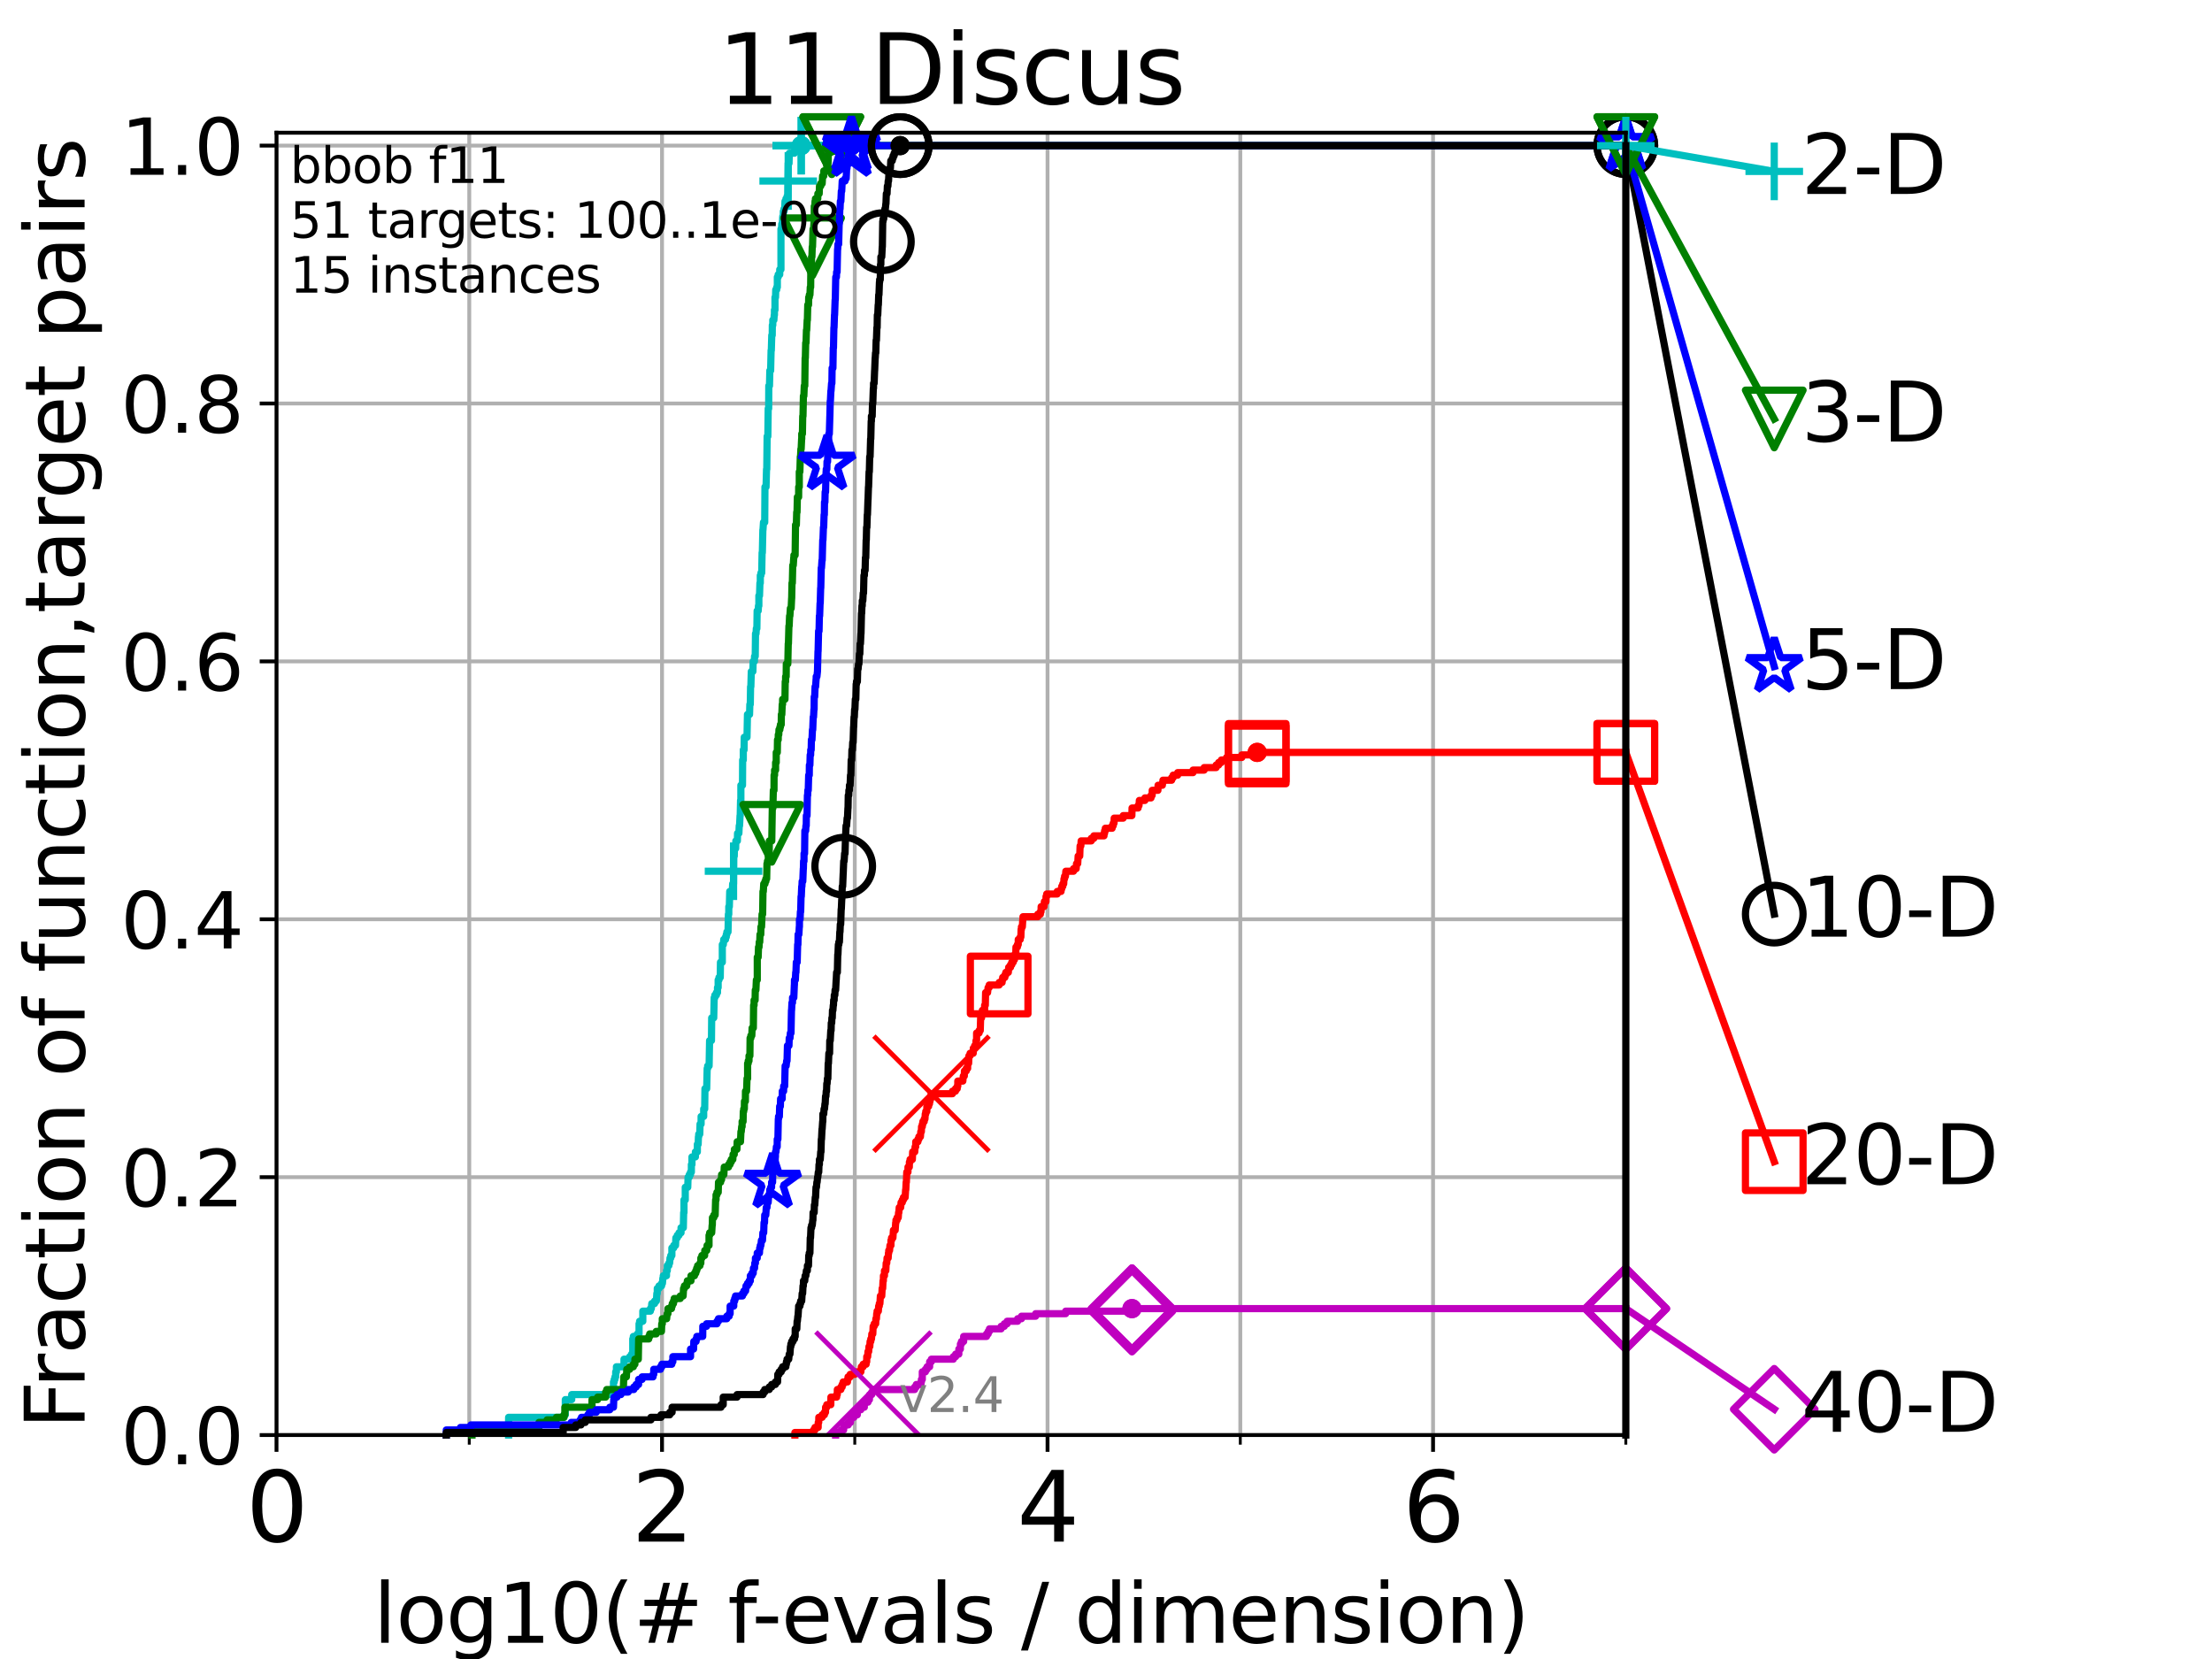 <?xml version="1.0" encoding="utf-8" standalone="no"?>
<!DOCTYPE svg PUBLIC "-//W3C//DTD SVG 1.1//EN"
  "http://www.w3.org/Graphics/SVG/1.1/DTD/svg11.dtd">
<svg height="345.6pt" version="1.1" viewBox="0 0 460.8 345.6" width="460.8pt" xmlns="http://www.w3.org/2000/svg" xmlns:xlink="http://www.w3.org/1999/xlink">
 <defs>
  <style type="text/css">*{stroke-linecap:butt;stroke-linejoin:round;}</style>
 </defs>
 <g id="figure_1">
  <g id="patch_1">
   <path d="M 0 345.6 
L 460.8 345.6 
L 460.8 0 
L 0 0 
z
" style="fill:#ffffff;"/>
  </g>
  <g id="axes_1">
   <g id="patch_2">
    <path d="M 57.6 298.944 
L 338.688 298.944 
L 338.688 27.648 
L 57.6 27.648 
z
" style="fill:#ffffff;"/>
   </g>
   <g id="matplotlib.axis_1">
    <g id="xtick_1">
     <g id="line2d_1">
      <path clip-path="url(#pd9f6be76d9)" d="M 57.6 298.944 
L 57.6 27.648 
" style="fill:none;stroke:#b0b0b0;stroke-linecap:square;stroke-width:0.8;"/>
     </g>
     <g id="line2d_2">
      <defs>
       <path d="M 0 0 
L 0 3.5 
" id="mb92616958b" style="stroke:#000000;stroke-width:0.8;"/>
      </defs>
      <g>
       <use style="stroke:#000000;stroke-width:0.8;" x="57.6" xlink:href="#mb92616958b" y="298.944"/>
      </g>
     </g>
     <g id="text_1">
      <!-- 0 -->
      <g transform="translate(51.237 321.141)scale(0.2 -0.2)">
       <defs>
        <path d="M 2034 4250 
Q 1547 4250 1301 3770 
Q 1056 3291 1056 2328 
Q 1056 1369 1301 889 
Q 1547 409 2034 409 
Q 2525 409 2770 889 
Q 3016 1369 3016 2328 
Q 3016 3291 2770 3770 
Q 2525 4250 2034 4250 
z
M 2034 4750 
Q 2819 4750 3233 4129 
Q 3647 3509 3647 2328 
Q 3647 1150 3233 529 
Q 2819 -91 2034 -91 
Q 1250 -91 836 529 
Q 422 1150 422 2328 
Q 422 3509 836 4129 
Q 1250 4750 2034 4750 
z
" id="DejaVuSans-30" transform="scale(0.016)"/>
       </defs>
       <use xlink:href="#DejaVuSans-30"/>
      </g>
     </g>
    </g>
    <g id="xtick_2">
     <g id="line2d_3">
      <path clip-path="url(#pd9f6be76d9)" d="M 137.911 298.944 
L 137.911 27.648 
" style="fill:none;stroke:#b0b0b0;stroke-linecap:square;stroke-width:0.8;"/>
     </g>
     <g id="line2d_4">
      <g>
       <use style="stroke:#000000;stroke-width:0.8;" x="137.911" xlink:href="#mb92616958b" y="298.944"/>
      </g>
     </g>
     <g id="text_2">
      <!-- 2 -->
      <g transform="translate(131.548 321.141)scale(0.2 -0.2)">
       <defs>
        <path d="M 1228 531 
L 3431 531 
L 3431 0 
L 469 0 
L 469 531 
Q 828 903 1448 1529 
Q 2069 2156 2228 2338 
Q 2531 2678 2651 2914 
Q 2772 3150 2772 3378 
Q 2772 3750 2511 3984 
Q 2250 4219 1831 4219 
Q 1534 4219 1204 4116 
Q 875 4013 500 3803 
L 500 4441 
Q 881 4594 1212 4672 
Q 1544 4750 1819 4750 
Q 2544 4750 2975 4387 
Q 3406 4025 3406 3419 
Q 3406 3131 3298 2873 
Q 3191 2616 2906 2266 
Q 2828 2175 2409 1742 
Q 1991 1309 1228 531 
z
" id="DejaVuSans-32" transform="scale(0.016)"/>
       </defs>
       <use xlink:href="#DejaVuSans-32"/>
      </g>
     </g>
    </g>
    <g id="xtick_3">
     <g id="line2d_5">
      <path clip-path="url(#pd9f6be76d9)" d="M 218.222 298.944 
L 218.222 27.648 
" style="fill:none;stroke:#b0b0b0;stroke-linecap:square;stroke-width:0.8;"/>
     </g>
     <g id="line2d_6">
      <g>
       <use style="stroke:#000000;stroke-width:0.8;" x="218.222" xlink:href="#mb92616958b" y="298.944"/>
      </g>
     </g>
     <g id="text_3">
      <!-- 4 -->
      <g transform="translate(211.859 321.141)scale(0.2 -0.2)">
       <defs>
        <path d="M 2419 4116 
L 825 1625 
L 2419 1625 
L 2419 4116 
z
M 2253 4666 
L 3047 4666 
L 3047 1625 
L 3713 1625 
L 3713 1100 
L 3047 1100 
L 3047 0 
L 2419 0 
L 2419 1100 
L 313 1100 
L 313 1709 
L 2253 4666 
z
" id="DejaVuSans-34" transform="scale(0.016)"/>
       </defs>
       <use xlink:href="#DejaVuSans-34"/>
      </g>
     </g>
    </g>
    <g id="xtick_4">
     <g id="line2d_7">
      <path clip-path="url(#pd9f6be76d9)" d="M 298.533 298.944 
L 298.533 27.648 
" style="fill:none;stroke:#b0b0b0;stroke-linecap:square;stroke-width:0.8;"/>
     </g>
     <g id="line2d_8">
      <g>
       <use style="stroke:#000000;stroke-width:0.8;" x="298.533" xlink:href="#mb92616958b" y="298.944"/>
      </g>
     </g>
     <g id="text_4">
      <!-- 6 -->
      <g transform="translate(292.17 321.141)scale(0.2 -0.2)">
       <defs>
        <path d="M 2113 2584 
Q 1688 2584 1439 2293 
Q 1191 2003 1191 1497 
Q 1191 994 1439 701 
Q 1688 409 2113 409 
Q 2538 409 2786 701 
Q 3034 994 3034 1497 
Q 3034 2003 2786 2293 
Q 2538 2584 2113 2584 
z
M 3366 4563 
L 3366 3988 
Q 3128 4100 2886 4159 
Q 2644 4219 2406 4219 
Q 1781 4219 1451 3797 
Q 1122 3375 1075 2522 
Q 1259 2794 1537 2939 
Q 1816 3084 2150 3084 
Q 2853 3084 3261 2657 
Q 3669 2231 3669 1497 
Q 3669 778 3244 343 
Q 2819 -91 2113 -91 
Q 1303 -91 875 529 
Q 447 1150 447 2328 
Q 447 3434 972 4092 
Q 1497 4750 2381 4750 
Q 2619 4750 2861 4703 
Q 3103 4656 3366 4563 
z
" id="DejaVuSans-36" transform="scale(0.016)"/>
       </defs>
       <use xlink:href="#DejaVuSans-36"/>
      </g>
     </g>
    </g>
    <g id="xtick_5">
     <g id="line2d_9">
      <path clip-path="url(#pd9f6be76d9)" d="M 97.755 298.944 
L 97.755 27.648 
" style="fill:none;stroke:#b0b0b0;stroke-linecap:square;stroke-width:0.8;"/>
     </g>
     <g id="line2d_10">
      <defs>
       <path d="M 0 0 
L 0 2 
" id="me0dc69f5c4" style="stroke:#000000;stroke-width:0.6;"/>
      </defs>
      <g>
       <use style="stroke:#000000;stroke-width:0.6;" x="97.755" xlink:href="#me0dc69f5c4" y="298.944"/>
      </g>
     </g>
    </g>
    <g id="xtick_6">
     <g id="line2d_11">
      <path clip-path="url(#pd9f6be76d9)" d="M 178.066 298.944 
L 178.066 27.648 
" style="fill:none;stroke:#b0b0b0;stroke-linecap:square;stroke-width:0.8;"/>
     </g>
     <g id="line2d_12">
      <g>
       <use style="stroke:#000000;stroke-width:0.6;" x="178.066" xlink:href="#me0dc69f5c4" y="298.944"/>
      </g>
     </g>
    </g>
    <g id="xtick_7">
     <g id="line2d_13">
      <path clip-path="url(#pd9f6be76d9)" d="M 258.377 298.944 
L 258.377 27.648 
" style="fill:none;stroke:#b0b0b0;stroke-linecap:square;stroke-width:0.8;"/>
     </g>
     <g id="line2d_14">
      <g>
       <use style="stroke:#000000;stroke-width:0.6;" x="258.377" xlink:href="#me0dc69f5c4" y="298.944"/>
      </g>
     </g>
    </g>
    <g id="xtick_8">
     <g id="line2d_15">
      <path clip-path="url(#pd9f6be76d9)" d="M 338.688 298.944 
L 338.688 27.648 
" style="fill:none;stroke:#b0b0b0;stroke-linecap:square;stroke-width:0.8;"/>
     </g>
     <g id="line2d_16">
      <g>
       <use style="stroke:#000000;stroke-width:0.6;" x="338.688" xlink:href="#me0dc69f5c4" y="298.944"/>
      </g>
     </g>
    </g>
    <g id="text_5">
     <!-- log10(# f-evals / dimension) -->
     <g transform="translate(77.764 342.218)scale(0.17 -0.17)">
      <defs>
       <path d="M 603 4863 
L 1178 4863 
L 1178 0 
L 603 0 
L 603 4863 
z
" id="DejaVuSans-6c" transform="scale(0.016)"/>
       <path d="M 1959 3097 
Q 1497 3097 1228 2736 
Q 959 2375 959 1747 
Q 959 1119 1226 758 
Q 1494 397 1959 397 
Q 2419 397 2687 759 
Q 2956 1122 2956 1747 
Q 2956 2369 2687 2733 
Q 2419 3097 1959 3097 
z
M 1959 3584 
Q 2709 3584 3137 3096 
Q 3566 2609 3566 1747 
Q 3566 888 3137 398 
Q 2709 -91 1959 -91 
Q 1206 -91 779 398 
Q 353 888 353 1747 
Q 353 2609 779 3096 
Q 1206 3584 1959 3584 
z
" id="DejaVuSans-6f" transform="scale(0.016)"/>
       <path d="M 2906 1791 
Q 2906 2416 2648 2759 
Q 2391 3103 1925 3103 
Q 1463 3103 1205 2759 
Q 947 2416 947 1791 
Q 947 1169 1205 825 
Q 1463 481 1925 481 
Q 2391 481 2648 825 
Q 2906 1169 2906 1791 
z
M 3481 434 
Q 3481 -459 3084 -895 
Q 2688 -1331 1869 -1331 
Q 1566 -1331 1297 -1286 
Q 1028 -1241 775 -1147 
L 775 -588 
Q 1028 -725 1275 -790 
Q 1522 -856 1778 -856 
Q 2344 -856 2625 -561 
Q 2906 -266 2906 331 
L 2906 616 
Q 2728 306 2450 153 
Q 2172 0 1784 0 
Q 1141 0 747 490 
Q 353 981 353 1791 
Q 353 2603 747 3093 
Q 1141 3584 1784 3584 
Q 2172 3584 2450 3431 
Q 2728 3278 2906 2969 
L 2906 3500 
L 3481 3500 
L 3481 434 
z
" id="DejaVuSans-67" transform="scale(0.016)"/>
       <path d="M 794 531 
L 1825 531 
L 1825 4091 
L 703 3866 
L 703 4441 
L 1819 4666 
L 2450 4666 
L 2450 531 
L 3481 531 
L 3481 0 
L 794 0 
L 794 531 
z
" id="DejaVuSans-31" transform="scale(0.016)"/>
       <path d="M 1984 4856 
Q 1566 4138 1362 3434 
Q 1159 2731 1159 2009 
Q 1159 1288 1364 580 
Q 1569 -128 1984 -844 
L 1484 -844 
Q 1016 -109 783 600 
Q 550 1309 550 2009 
Q 550 2706 781 3412 
Q 1013 4119 1484 4856 
L 1984 4856 
z
" id="DejaVuSans-28" transform="scale(0.016)"/>
       <path d="M 3272 2816 
L 2363 2816 
L 2100 1772 
L 3016 1772 
L 3272 2816 
z
M 2803 4594 
L 2478 3297 
L 3391 3297 
L 3719 4594 
L 4219 4594 
L 3897 3297 
L 4872 3297 
L 4872 2816 
L 3775 2816 
L 3519 1772 
L 4513 1772 
L 4513 1294 
L 3397 1294 
L 3072 0 
L 2572 0 
L 2894 1294 
L 1978 1294 
L 1656 0 
L 1153 0 
L 1478 1294 
L 494 1294 
L 494 1772 
L 1594 1772 
L 1856 2816 
L 850 2816 
L 850 3297 
L 1978 3297 
L 2297 4594 
L 2803 4594 
z
" id="DejaVuSans-23" transform="scale(0.016)"/>
       <path id="DejaVuSans-20" transform="scale(0.016)"/>
       <path d="M 2375 4863 
L 2375 4384 
L 1825 4384 
Q 1516 4384 1395 4259 
Q 1275 4134 1275 3809 
L 1275 3500 
L 2222 3500 
L 2222 3053 
L 1275 3053 
L 1275 0 
L 697 0 
L 697 3053 
L 147 3053 
L 147 3500 
L 697 3500 
L 697 3744 
Q 697 4328 969 4595 
Q 1241 4863 1831 4863 
L 2375 4863 
z
" id="DejaVuSans-66" transform="scale(0.016)"/>
       <path d="M 313 2009 
L 1997 2009 
L 1997 1497 
L 313 1497 
L 313 2009 
z
" id="DejaVuSans-2d" transform="scale(0.016)"/>
       <path d="M 3597 1894 
L 3597 1613 
L 953 1613 
Q 991 1019 1311 708 
Q 1631 397 2203 397 
Q 2534 397 2845 478 
Q 3156 559 3463 722 
L 3463 178 
Q 3153 47 2828 -22 
Q 2503 -91 2169 -91 
Q 1331 -91 842 396 
Q 353 884 353 1716 
Q 353 2575 817 3079 
Q 1281 3584 2069 3584 
Q 2775 3584 3186 3129 
Q 3597 2675 3597 1894 
z
M 3022 2063 
Q 3016 2534 2758 2815 
Q 2500 3097 2075 3097 
Q 1594 3097 1305 2825 
Q 1016 2553 972 2059 
L 3022 2063 
z
" id="DejaVuSans-65" transform="scale(0.016)"/>
       <path d="M 191 3500 
L 800 3500 
L 1894 563 
L 2988 3500 
L 3597 3500 
L 2284 0 
L 1503 0 
L 191 3500 
z
" id="DejaVuSans-76" transform="scale(0.016)"/>
       <path d="M 2194 1759 
Q 1497 1759 1228 1600 
Q 959 1441 959 1056 
Q 959 750 1161 570 
Q 1363 391 1709 391 
Q 2188 391 2477 730 
Q 2766 1069 2766 1631 
L 2766 1759 
L 2194 1759 
z
M 3341 1997 
L 3341 0 
L 2766 0 
L 2766 531 
Q 2569 213 2275 61 
Q 1981 -91 1556 -91 
Q 1019 -91 701 211 
Q 384 513 384 1019 
Q 384 1609 779 1909 
Q 1175 2209 1959 2209 
L 2766 2209 
L 2766 2266 
Q 2766 2663 2505 2880 
Q 2244 3097 1772 3097 
Q 1472 3097 1187 3025 
Q 903 2953 641 2809 
L 641 3341 
Q 956 3463 1253 3523 
Q 1550 3584 1831 3584 
Q 2591 3584 2966 3190 
Q 3341 2797 3341 1997 
z
" id="DejaVuSans-61" transform="scale(0.016)"/>
       <path d="M 2834 3397 
L 2834 2853 
Q 2591 2978 2328 3040 
Q 2066 3103 1784 3103 
Q 1356 3103 1142 2972 
Q 928 2841 928 2578 
Q 928 2378 1081 2264 
Q 1234 2150 1697 2047 
L 1894 2003 
Q 2506 1872 2764 1633 
Q 3022 1394 3022 966 
Q 3022 478 2636 193 
Q 2250 -91 1575 -91 
Q 1294 -91 989 -36 
Q 684 19 347 128 
L 347 722 
Q 666 556 975 473 
Q 1284 391 1588 391 
Q 1994 391 2212 530 
Q 2431 669 2431 922 
Q 2431 1156 2273 1281 
Q 2116 1406 1581 1522 
L 1381 1569 
Q 847 1681 609 1914 
Q 372 2147 372 2553 
Q 372 3047 722 3315 
Q 1072 3584 1716 3584 
Q 2034 3584 2315 3537 
Q 2597 3491 2834 3397 
z
" id="DejaVuSans-73" transform="scale(0.016)"/>
       <path d="M 1625 4666 
L 2156 4666 
L 531 -594 
L 0 -594 
L 1625 4666 
z
" id="DejaVuSans-2f" transform="scale(0.016)"/>
       <path d="M 2906 2969 
L 2906 4863 
L 3481 4863 
L 3481 0 
L 2906 0 
L 2906 525 
Q 2725 213 2448 61 
Q 2172 -91 1784 -91 
Q 1150 -91 751 415 
Q 353 922 353 1747 
Q 353 2572 751 3078 
Q 1150 3584 1784 3584 
Q 2172 3584 2448 3432 
Q 2725 3281 2906 2969 
z
M 947 1747 
Q 947 1113 1208 752 
Q 1469 391 1925 391 
Q 2381 391 2643 752 
Q 2906 1113 2906 1747 
Q 2906 2381 2643 2742 
Q 2381 3103 1925 3103 
Q 1469 3103 1208 2742 
Q 947 2381 947 1747 
z
" id="DejaVuSans-64" transform="scale(0.016)"/>
       <path d="M 603 3500 
L 1178 3500 
L 1178 0 
L 603 0 
L 603 3500 
z
M 603 4863 
L 1178 4863 
L 1178 4134 
L 603 4134 
L 603 4863 
z
" id="DejaVuSans-69" transform="scale(0.016)"/>
       <path d="M 3328 2828 
Q 3544 3216 3844 3400 
Q 4144 3584 4550 3584 
Q 5097 3584 5394 3201 
Q 5691 2819 5691 2113 
L 5691 0 
L 5113 0 
L 5113 2094 
Q 5113 2597 4934 2840 
Q 4756 3084 4391 3084 
Q 3944 3084 3684 2787 
Q 3425 2491 3425 1978 
L 3425 0 
L 2847 0 
L 2847 2094 
Q 2847 2600 2669 2842 
Q 2491 3084 2119 3084 
Q 1678 3084 1418 2786 
Q 1159 2488 1159 1978 
L 1159 0 
L 581 0 
L 581 3500 
L 1159 3500 
L 1159 2956 
Q 1356 3278 1631 3431 
Q 1906 3584 2284 3584 
Q 2666 3584 2933 3390 
Q 3200 3197 3328 2828 
z
" id="DejaVuSans-6d" transform="scale(0.016)"/>
       <path d="M 3513 2113 
L 3513 0 
L 2938 0 
L 2938 2094 
Q 2938 2591 2744 2837 
Q 2550 3084 2163 3084 
Q 1697 3084 1428 2787 
Q 1159 2491 1159 1978 
L 1159 0 
L 581 0 
L 581 3500 
L 1159 3500 
L 1159 2956 
Q 1366 3272 1645 3428 
Q 1925 3584 2291 3584 
Q 2894 3584 3203 3211 
Q 3513 2838 3513 2113 
z
" id="DejaVuSans-6e" transform="scale(0.016)"/>
       <path d="M 513 4856 
L 1013 4856 
Q 1481 4119 1714 3412 
Q 1947 2706 1947 2009 
Q 1947 1309 1714 600 
Q 1481 -109 1013 -844 
L 513 -844 
Q 928 -128 1133 580 
Q 1338 1288 1338 2009 
Q 1338 2731 1133 3434 
Q 928 4138 513 4856 
z
" id="DejaVuSans-29" transform="scale(0.016)"/>
      </defs>
      <use xlink:href="#DejaVuSans-6c"/>
      <use x="27.783" xlink:href="#DejaVuSans-6f"/>
      <use x="88.965" xlink:href="#DejaVuSans-67"/>
      <use x="152.441" xlink:href="#DejaVuSans-31"/>
      <use x="216.064" xlink:href="#DejaVuSans-30"/>
      <use x="279.688" xlink:href="#DejaVuSans-28"/>
      <use x="318.701" xlink:href="#DejaVuSans-23"/>
      <use x="402.49" xlink:href="#DejaVuSans-20"/>
      <use x="434.277" xlink:href="#DejaVuSans-66"/>
      <use x="463.982" xlink:href="#DejaVuSans-2d"/>
      <use x="500.066" xlink:href="#DejaVuSans-65"/>
      <use x="561.59" xlink:href="#DejaVuSans-76"/>
      <use x="620.77" xlink:href="#DejaVuSans-61"/>
      <use x="682.049" xlink:href="#DejaVuSans-6c"/>
      <use x="709.832" xlink:href="#DejaVuSans-73"/>
      <use x="761.932" xlink:href="#DejaVuSans-20"/>
      <use x="793.719" xlink:href="#DejaVuSans-2f"/>
      <use x="827.41" xlink:href="#DejaVuSans-20"/>
      <use x="859.197" xlink:href="#DejaVuSans-64"/>
      <use x="922.674" xlink:href="#DejaVuSans-69"/>
      <use x="950.457" xlink:href="#DejaVuSans-6d"/>
      <use x="1047.869" xlink:href="#DejaVuSans-65"/>
      <use x="1109.393" xlink:href="#DejaVuSans-6e"/>
      <use x="1172.771" xlink:href="#DejaVuSans-73"/>
      <use x="1224.871" xlink:href="#DejaVuSans-69"/>
      <use x="1252.654" xlink:href="#DejaVuSans-6f"/>
      <use x="1313.836" xlink:href="#DejaVuSans-6e"/>
      <use x="1377.215" xlink:href="#DejaVuSans-29"/>
     </g>
    </g>
   </g>
   <g id="matplotlib.axis_2">
    <g id="ytick_1">
     <g id="line2d_17">
      <path clip-path="url(#pd9f6be76d9)" d="M 57.6 298.944 
L 338.688 298.944 
" style="fill:none;stroke:#b0b0b0;stroke-linecap:square;stroke-width:0.8;"/>
     </g>
     <g id="line2d_18">
      <defs>
       <path d="M 0 0 
L -3.5 0 
" id="m4c14a62454" style="stroke:#000000;stroke-width:0.8;"/>
      </defs>
      <g>
       <use style="stroke:#000000;stroke-width:0.8;" x="57.6" xlink:href="#m4c14a62454" y="298.944"/>
      </g>
     </g>
     <g id="text_6">
      <!-- 0.0 -->
      <g transform="translate(25.155 305.023)scale(0.16 -0.16)">
       <defs>
        <path d="M 684 794 
L 1344 794 
L 1344 0 
L 684 0 
L 684 794 
z
" id="DejaVuSans-2e" transform="scale(0.016)"/>
       </defs>
       <use xlink:href="#DejaVuSans-30"/>
       <use x="63.623" xlink:href="#DejaVuSans-2e"/>
       <use x="95.41" xlink:href="#DejaVuSans-30"/>
      </g>
     </g>
    </g>
    <g id="ytick_2">
     <g id="line2d_19">
      <path clip-path="url(#pd9f6be76d9)" d="M 57.6 245.222 
L 338.688 245.222 
" style="fill:none;stroke:#b0b0b0;stroke-linecap:square;stroke-width:0.8;"/>
     </g>
     <g id="line2d_20">
      <g>
       <use style="stroke:#000000;stroke-width:0.8;" x="57.6" xlink:href="#m4c14a62454" y="245.222"/>
      </g>
     </g>
     <g id="text_7">
      <!-- 0.2 -->
      <g transform="translate(25.155 251.301)scale(0.16 -0.16)">
       <use xlink:href="#DejaVuSans-30"/>
       <use x="63.623" xlink:href="#DejaVuSans-2e"/>
       <use x="95.41" xlink:href="#DejaVuSans-32"/>
      </g>
     </g>
    </g>
    <g id="ytick_3">
     <g id="line2d_21">
      <path clip-path="url(#pd9f6be76d9)" d="M 57.6 191.5 
L 338.688 191.5 
" style="fill:none;stroke:#b0b0b0;stroke-linecap:square;stroke-width:0.8;"/>
     </g>
     <g id="line2d_22">
      <g>
       <use style="stroke:#000000;stroke-width:0.8;" x="57.6" xlink:href="#m4c14a62454" y="191.5"/>
      </g>
     </g>
     <g id="text_8">
      <!-- 0.4 -->
      <g transform="translate(25.155 197.579)scale(0.16 -0.16)">
       <use xlink:href="#DejaVuSans-30"/>
       <use x="63.623" xlink:href="#DejaVuSans-2e"/>
       <use x="95.41" xlink:href="#DejaVuSans-34"/>
      </g>
     </g>
    </g>
    <g id="ytick_4">
     <g id="line2d_23">
      <path clip-path="url(#pd9f6be76d9)" d="M 57.6 137.778 
L 338.688 137.778 
" style="fill:none;stroke:#b0b0b0;stroke-linecap:square;stroke-width:0.8;"/>
     </g>
     <g id="line2d_24">
      <g>
       <use style="stroke:#000000;stroke-width:0.8;" x="57.6" xlink:href="#m4c14a62454" y="137.778"/>
      </g>
     </g>
     <g id="text_9">
      <!-- 0.6 -->
      <g transform="translate(25.155 143.857)scale(0.16 -0.16)">
       <use xlink:href="#DejaVuSans-30"/>
       <use x="63.623" xlink:href="#DejaVuSans-2e"/>
       <use x="95.41" xlink:href="#DejaVuSans-36"/>
      </g>
     </g>
    </g>
    <g id="ytick_5">
     <g id="line2d_25">
      <path clip-path="url(#pd9f6be76d9)" d="M 57.6 84.056 
L 338.688 84.056 
" style="fill:none;stroke:#b0b0b0;stroke-linecap:square;stroke-width:0.8;"/>
     </g>
     <g id="line2d_26">
      <g>
       <use style="stroke:#000000;stroke-width:0.8;" x="57.6" xlink:href="#m4c14a62454" y="84.056"/>
      </g>
     </g>
     <g id="text_10">
      <!-- 0.8 -->
      <g transform="translate(25.155 90.135)scale(0.16 -0.16)">
       <defs>
        <path d="M 2034 2216 
Q 1584 2216 1326 1975 
Q 1069 1734 1069 1313 
Q 1069 891 1326 650 
Q 1584 409 2034 409 
Q 2484 409 2743 651 
Q 3003 894 3003 1313 
Q 3003 1734 2745 1975 
Q 2488 2216 2034 2216 
z
M 1403 2484 
Q 997 2584 770 2862 
Q 544 3141 544 3541 
Q 544 4100 942 4425 
Q 1341 4750 2034 4750 
Q 2731 4750 3128 4425 
Q 3525 4100 3525 3541 
Q 3525 3141 3298 2862 
Q 3072 2584 2669 2484 
Q 3125 2378 3379 2068 
Q 3634 1759 3634 1313 
Q 3634 634 3220 271 
Q 2806 -91 2034 -91 
Q 1263 -91 848 271 
Q 434 634 434 1313 
Q 434 1759 690 2068 
Q 947 2378 1403 2484 
z
M 1172 3481 
Q 1172 3119 1398 2916 
Q 1625 2713 2034 2713 
Q 2441 2713 2670 2916 
Q 2900 3119 2900 3481 
Q 2900 3844 2670 4047 
Q 2441 4250 2034 4250 
Q 1625 4250 1398 4047 
Q 1172 3844 1172 3481 
z
" id="DejaVuSans-38" transform="scale(0.016)"/>
       </defs>
       <use xlink:href="#DejaVuSans-30"/>
       <use x="63.623" xlink:href="#DejaVuSans-2e"/>
       <use x="95.41" xlink:href="#DejaVuSans-38"/>
      </g>
     </g>
    </g>
    <g id="ytick_6">
     <g id="line2d_27">
      <path clip-path="url(#pd9f6be76d9)" d="M 57.6 30.334 
L 338.688 30.334 
" style="fill:none;stroke:#b0b0b0;stroke-linecap:square;stroke-width:0.8;"/>
     </g>
     <g id="line2d_28">
      <g>
       <use style="stroke:#000000;stroke-width:0.8;" x="57.6" xlink:href="#m4c14a62454" y="30.334"/>
      </g>
     </g>
     <g id="text_11">
      <!-- 1.0 -->
      <g transform="translate(25.155 36.413)scale(0.16 -0.16)">
       <use xlink:href="#DejaVuSans-31"/>
       <use x="63.623" xlink:href="#DejaVuSans-2e"/>
       <use x="95.41" xlink:href="#DejaVuSans-30"/>
      </g>
     </g>
    </g>
    <g id="text_12">
     <!-- Fraction of function,target pairs -->
     <g transform="translate(17.62 297.681)rotate(-90)scale(0.17 -0.17)">
      <defs>
       <path d="M 628 4666 
L 3309 4666 
L 3309 4134 
L 1259 4134 
L 1259 2759 
L 3109 2759 
L 3109 2228 
L 1259 2228 
L 1259 0 
L 628 0 
L 628 4666 
z
" id="DejaVuSans-46" transform="scale(0.016)"/>
       <path d="M 2631 2963 
Q 2534 3019 2420 3045 
Q 2306 3072 2169 3072 
Q 1681 3072 1420 2755 
Q 1159 2438 1159 1844 
L 1159 0 
L 581 0 
L 581 3500 
L 1159 3500 
L 1159 2956 
Q 1341 3275 1631 3429 
Q 1922 3584 2338 3584 
Q 2397 3584 2469 3576 
Q 2541 3569 2628 3553 
L 2631 2963 
z
" id="DejaVuSans-72" transform="scale(0.016)"/>
       <path d="M 3122 3366 
L 3122 2828 
Q 2878 2963 2633 3030 
Q 2388 3097 2138 3097 
Q 1578 3097 1268 2742 
Q 959 2388 959 1747 
Q 959 1106 1268 751 
Q 1578 397 2138 397 
Q 2388 397 2633 464 
Q 2878 531 3122 666 
L 3122 134 
Q 2881 22 2623 -34 
Q 2366 -91 2075 -91 
Q 1284 -91 818 406 
Q 353 903 353 1747 
Q 353 2603 823 3093 
Q 1294 3584 2113 3584 
Q 2378 3584 2631 3529 
Q 2884 3475 3122 3366 
z
" id="DejaVuSans-63" transform="scale(0.016)"/>
       <path d="M 1172 4494 
L 1172 3500 
L 2356 3500 
L 2356 3053 
L 1172 3053 
L 1172 1153 
Q 1172 725 1289 603 
Q 1406 481 1766 481 
L 2356 481 
L 2356 0 
L 1766 0 
Q 1100 0 847 248 
Q 594 497 594 1153 
L 594 3053 
L 172 3053 
L 172 3500 
L 594 3500 
L 594 4494 
L 1172 4494 
z
" id="DejaVuSans-74" transform="scale(0.016)"/>
       <path d="M 544 1381 
L 544 3500 
L 1119 3500 
L 1119 1403 
Q 1119 906 1312 657 
Q 1506 409 1894 409 
Q 2359 409 2629 706 
Q 2900 1003 2900 1516 
L 2900 3500 
L 3475 3500 
L 3475 0 
L 2900 0 
L 2900 538 
Q 2691 219 2414 64 
Q 2138 -91 1772 -91 
Q 1169 -91 856 284 
Q 544 659 544 1381 
z
M 1991 3584 
L 1991 3584 
z
" id="DejaVuSans-75" transform="scale(0.016)"/>
       <path d="M 750 794 
L 1409 794 
L 1409 256 
L 897 -744 
L 494 -744 
L 750 256 
L 750 794 
z
" id="DejaVuSans-2c" transform="scale(0.016)"/>
       <path d="M 1159 525 
L 1159 -1331 
L 581 -1331 
L 581 3500 
L 1159 3500 
L 1159 2969 
Q 1341 3281 1617 3432 
Q 1894 3584 2278 3584 
Q 2916 3584 3314 3078 
Q 3713 2572 3713 1747 
Q 3713 922 3314 415 
Q 2916 -91 2278 -91 
Q 1894 -91 1617 61 
Q 1341 213 1159 525 
z
M 3116 1747 
Q 3116 2381 2855 2742 
Q 2594 3103 2138 3103 
Q 1681 3103 1420 2742 
Q 1159 2381 1159 1747 
Q 1159 1113 1420 752 
Q 1681 391 2138 391 
Q 2594 391 2855 752 
Q 3116 1113 3116 1747 
z
" id="DejaVuSans-70" transform="scale(0.016)"/>
      </defs>
      <use xlink:href="#DejaVuSans-46"/>
      <use x="50.27" xlink:href="#DejaVuSans-72"/>
      <use x="91.383" xlink:href="#DejaVuSans-61"/>
      <use x="152.662" xlink:href="#DejaVuSans-63"/>
      <use x="207.643" xlink:href="#DejaVuSans-74"/>
      <use x="246.852" xlink:href="#DejaVuSans-69"/>
      <use x="274.635" xlink:href="#DejaVuSans-6f"/>
      <use x="335.816" xlink:href="#DejaVuSans-6e"/>
      <use x="399.195" xlink:href="#DejaVuSans-20"/>
      <use x="430.982" xlink:href="#DejaVuSans-6f"/>
      <use x="492.164" xlink:href="#DejaVuSans-66"/>
      <use x="527.369" xlink:href="#DejaVuSans-20"/>
      <use x="559.156" xlink:href="#DejaVuSans-66"/>
      <use x="594.361" xlink:href="#DejaVuSans-75"/>
      <use x="657.74" xlink:href="#DejaVuSans-6e"/>
      <use x="721.119" xlink:href="#DejaVuSans-63"/>
      <use x="776.1" xlink:href="#DejaVuSans-74"/>
      <use x="815.309" xlink:href="#DejaVuSans-69"/>
      <use x="843.092" xlink:href="#DejaVuSans-6f"/>
      <use x="904.273" xlink:href="#DejaVuSans-6e"/>
      <use x="967.652" xlink:href="#DejaVuSans-2c"/>
      <use x="999.439" xlink:href="#DejaVuSans-74"/>
      <use x="1038.648" xlink:href="#DejaVuSans-61"/>
      <use x="1099.928" xlink:href="#DejaVuSans-72"/>
      <use x="1139.291" xlink:href="#DejaVuSans-67"/>
      <use x="1202.768" xlink:href="#DejaVuSans-65"/>
      <use x="1264.291" xlink:href="#DejaVuSans-74"/>
      <use x="1303.5" xlink:href="#DejaVuSans-20"/>
      <use x="1335.287" xlink:href="#DejaVuSans-70"/>
      <use x="1398.764" xlink:href="#DejaVuSans-61"/>
      <use x="1460.043" xlink:href="#DejaVuSans-69"/>
      <use x="1487.826" xlink:href="#DejaVuSans-72"/>
      <use x="1528.939" xlink:href="#DejaVuSans-73"/>
     </g>
    </g>
   </g>
   <g id="line2d_29">
    <defs>
     <path d="M 0 1.5 
C 0.398 1.5 0.779 1.342 1.061 1.061 
C 1.342 0.779 1.5 0.398 1.5 0 
C 1.5 -0.398 1.342 -0.779 1.061 -1.061 
C 0.779 -1.342 0.398 -1.5 0 -1.5 
C -0.398 -1.5 -0.779 -1.342 -1.061 -1.061 
C -1.342 -0.779 -1.5 -0.398 -1.5 0 
C -1.5 0.398 -1.342 0.779 -1.061 1.061 
C -0.779 1.342 -0.398 1.5 0 1.5 
z
" id="m0c481389f4" style="stroke:#00bfbf;"/>
    </defs>
    <g>
     <use style="fill:#00bfbf;stroke:#00bfbf;" x="166.912" xlink:href="#m0c481389f4" y="30.334"/>
     <use style="fill:#00bfbf;stroke:#00bfbf;" x="166.912" xlink:href="#m0c481389f4" y="30.334"/>
    </g>
   </g>
   <g id="line2d_30">
    <path d="M 105.952 298.944 
L 105.952 295.257 
L 117.486 295.257 
L 117.486 294.731 
L 117.765 294.731 
L 117.765 291.57 
L 119.097 291.57 
L 119.097 290.517 
L 127.003 290.517 
L 127.003 289.99 
L 127.799 289.99 
L 127.799 287.884 
L 127.954 287.884 
L 127.954 287.357 
L 128.108 287.357 
L 128.108 286.83 
L 128.26 286.83 
L 128.26 285.777 
L 128.411 285.777 
L 128.411 284.723 
L 129.991 284.723 
L 129.991 283.143 
L 131.185 283.143 
L 131.185 282.617 
L 131.566 282.617 
L 131.566 282.09 
L 131.815 282.09 
L 131.815 278.93 
L 131.938 278.93 
L 131.938 278.403 
L 132.777 278.403 
L 132.777 277.877 
L 133.125 277.877 
L 133.125 275.77 
L 133.239 275.77 
L 133.239 275.243 
L 133.91 275.243 
L 133.91 273.136 
L 135.482 273.136 
L 135.482 272.61 
L 135.682 272.61 
L 135.78 271.556 
L 136.362 271.556 
L 136.362 271.03 
L 136.739 271.03 
L 136.832 269.45 
L 136.924 269.45 
L 136.924 268.396 
L 137.29 268.396 
L 137.29 267.87 
L 137.823 267.87 
L 137.823 267.343 
L 137.998 267.343 
L 138.084 266.289 
L 138.171 266.289 
L 138.171 265.763 
L 138.845 265.763 
L 138.845 264.709 
L 139.009 264.709 
L 139.009 263.656 
L 139.334 263.656 
L 139.334 263.129 
L 139.494 263.129 
L 139.573 262.076 
L 139.731 262.076 
L 139.731 261.549 
L 139.965 261.549 
L 139.965 259.969 
L 140.348 259.969 
L 140.348 259.443 
L 140.723 259.443 
L 140.797 257.862 
L 141.09 257.862 
L 141.09 257.336 
L 141.45 257.336 
L 141.45 256.809 
L 141.872 256.809 
L 141.872 255.756 
L 142.352 255.756 
L 142.419 252.596 
L 142.486 252.596 
L 142.486 249.962 
L 142.753 249.962 
L 142.753 247.329 
L 143.273 247.329 
L 143.337 245.222 
L 143.591 245.222 
L 143.591 244.695 
L 143.841 244.695 
L 143.841 244.169 
L 144.026 244.169 
L 144.026 242.589 
L 144.148 242.589 
L 144.148 241.009 
L 144.865 241.009 
L 144.865 239.955 
L 145.27 239.955 
L 145.27 238.375 
L 145.441 238.375 
L 145.497 236.795 
L 145.554 236.795 
L 145.554 236.268 
L 145.777 236.268 
L 145.833 234.162 
L 146.053 234.162 
L 146.053 232.582 
L 146.591 232.582 
L 146.591 231.001 
L 146.802 231.001 
L 146.854 226.788 
L 147.216 226.788 
L 147.318 222.575 
L 147.419 222.575 
L 147.419 222.048 
L 147.72 222.048 
L 147.819 216.781 
L 148.21 216.781 
L 148.258 212.041 
L 148.686 212.041 
L 148.78 207.827 
L 148.92 207.827 
L 148.92 207.301 
L 149.241 207.301 
L 149.241 206.774 
L 149.468 206.774 
L 149.468 205.721 
L 149.602 205.721 
L 149.602 204.141 
L 149.779 204.141 
L 149.779 203.614 
L 150.042 203.614 
L 150.086 200.454 
L 150.472 200.454 
L 150.472 196.767 
L 150.683 196.767 
L 150.766 195.714 
L 151.138 195.714 
L 151.138 195.187 
L 151.301 195.187 
L 151.301 194.66 
L 151.422 194.66 
L 151.422 194.133 
L 151.661 194.133 
L 151.74 190.447 
L 151.819 190.447 
L 151.819 188.867 
L 151.936 188.867 
L 152.014 185.706 
L 152.55 185.706 
L 152.625 184.126 
L 152.811 184.126 
L 152.848 178.333 
L 152.959 178.333 
L 152.996 176.753 
L 153.251 176.753 
L 153.287 175.173 
L 153.609 175.173 
L 153.644 173.593 
L 153.925 173.593 
L 153.995 172.013 
L 154.064 172.013 
L 154.167 169.906 
L 154.201 169.906 
L 154.27 166.746 
L 154.338 166.746 
L 154.338 163.586 
L 154.675 163.586 
L 154.708 158.319 
L 154.841 158.319 
L 154.841 156.212 
L 155.005 156.212 
L 155.038 153.579 
L 155.616 153.579 
L 155.71 148.838 
L 156.145 148.838 
L 156.206 146.732 
L 156.297 146.732 
L 156.358 143.045 
L 156.418 143.045 
L 156.509 139.885 
L 156.836 139.885 
L 156.895 137.778 
L 157.157 137.778 
L 157.186 136.725 
L 157.33 136.725 
L 157.387 131.985 
L 157.5 131.985 
L 157.557 130.931 
L 157.67 130.931 
L 157.726 127.244 
L 157.948 127.244 
L 158.004 126.191 
L 158.086 126.191 
L 158.086 124.084 
L 158.223 124.084 
L 158.304 121.451 
L 158.385 121.451 
L 158.385 119.871 
L 158.519 119.871 
L 158.519 119.344 
L 158.679 119.344 
L 158.758 115.131 
L 158.811 115.131 
L 158.916 110.39 
L 158.942 110.39 
L 159.046 108.81 
L 159.304 108.81 
L 159.355 101.437 
L 159.583 101.437 
L 159.683 97.75 
L 159.733 97.75 
L 159.808 90.903 
L 159.956 90.903 
L 160.03 85.109 
L 160.128 85.109 
L 160.152 80.369 
L 160.298 80.369 
L 160.37 77.209 
L 160.538 77.209 
L 160.633 72.996 
L 160.68 72.996 
L 160.774 69.836 
L 160.868 69.836 
L 160.891 67.729 
L 160.985 67.729 
L 160.985 66.675 
L 161.215 66.675 
L 161.284 65.622 
L 161.329 65.622 
L 161.329 64.569 
L 161.443 64.569 
L 161.443 61.935 
L 161.556 61.935 
L 161.601 60.355 
L 161.801 60.355 
L 161.801 59.829 
L 161.934 59.829 
L 161.934 57.722 
L 162.109 57.722 
L 162.109 57.195 
L 162.432 57.195 
L 162.432 56.142 
L 162.687 56.142 
L 162.687 47.715 
L 162.813 47.715 
L 162.854 46.661 
L 162.979 46.661 
L 163.062 45.081 
L 163.185 45.081 
L 163.185 44.028 
L 163.328 44.028 
L 163.328 43.501 
L 163.469 43.501 
L 163.53 41.921 
L 163.729 41.921 
L 163.729 41.395 
L 163.966 41.395 
L 163.966 40.868 
L 164.102 40.868 
L 164.199 34.021 
L 164.372 34.021 
L 164.429 31.914 
L 165.501 31.914 
L 165.501 31.387 
L 166.912 31.387 
L 166.912 30.334 
L 338.688 30.334 
L 338.688 30.334 
" style="fill:none;stroke:#00bfbf;stroke-linecap:square;stroke-width:1.5;"/>
   </g>
   <g id="line2d_31">
    <defs>
     <path d="M -6 0 
L 6 0 
M 0 6 
L 0 -6 
" id="mbfb46b3210" style="stroke:#00bfbf;stroke-width:1.5;"/>
    </defs>
    <g>
     <use style="fill-opacity:0;stroke:#00bfbf;stroke-width:1.5;" x="152.811" xlink:href="#mbfb46b3210" y="181.493"/>
     <use style="fill-opacity:0;stroke:#00bfbf;stroke-width:1.5;" x="164.199" xlink:href="#mbfb46b3210" y="37.708"/>
     <use style="fill-opacity:0;stroke:#00bfbf;stroke-width:1.5;" x="166.912" xlink:href="#mbfb46b3210" y="30.334"/>
     <use style="fill-opacity:0;stroke:#00bfbf;stroke-width:1.5;" x="166.912" xlink:href="#mbfb46b3210" y="30.334"/>
     <use style="fill-opacity:0;stroke:#00bfbf;stroke-width:1.5;" x="338.688" xlink:href="#mbfb46b3210" y="30.334"/>
    </g>
   </g>
   <g id="line2d_32">
    <path style="fill:none;stroke:#00bfbf;stroke-linecap:square;stroke-width:1.5;"/>
    <g/>
   </g>
   <g id="line2d_33">
    <defs>
     <path d="M 0 1.5 
C 0.398 1.5 0.779 1.342 1.061 1.061 
C 1.342 0.779 1.5 0.398 1.5 0 
C 1.5 -0.398 1.342 -0.779 1.061 -1.061 
C 0.779 -1.342 0.398 -1.5 0 -1.5 
C -0.398 -1.5 -0.779 -1.342 -1.061 -1.061 
C -1.342 -0.779 -1.5 -0.398 -1.5 0 
C -1.5 0.398 -1.342 0.779 -1.061 1.061 
C -0.779 1.342 -0.398 1.5 0 1.5 
z
" id="m1a00cf61eb" style="stroke:#008000;"/>
    </defs>
    <g>
     <use style="fill:#008000;stroke:#008000;" x="173.273" xlink:href="#m1a00cf61eb" y="30.334"/>
     <use style="fill:#008000;stroke:#008000;" x="173.273" xlink:href="#m1a00cf61eb" y="30.334"/>
    </g>
   </g>
   <g id="line2d_34">
    <path d="M 98.327 298.944 
L 98.327 297.891 
L 111.239 297.891 
L 111.239 297.364 
L 112.281 297.364 
L 112.281 296.311 
L 113.966 296.311 
L 113.966 295.784 
L 115.918 295.784 
L 115.918 295.257 
L 117.486 295.257 
L 117.486 294.731 
L 117.673 294.731 
L 117.673 293.15 
L 123.327 293.15 
L 123.327 291.57 
L 124.495 291.57 
L 124.495 291.044 
L 126.168 291.044 
L 126.168 289.99 
L 126.395 289.99 
L 126.395 289.464 
L 129.853 289.464 
L 129.945 286.83 
L 130.488 286.83 
L 130.576 285.25 
L 131.185 285.25 
L 131.185 284.723 
L 131.938 284.723 
L 131.938 284.197 
L 132.263 284.197 
L 132.263 283.143 
L 132.971 283.143 
L 133.048 278.93 
L 135.145 278.93 
L 135.145 278.403 
L 135.348 278.403 
L 135.348 277.877 
L 136.708 277.877 
L 136.708 277.35 
L 137.794 277.35 
L 137.853 275.77 
L 137.969 275.77 
L 137.969 274.716 
L 138.872 274.716 
L 138.982 273.663 
L 139.145 273.663 
L 139.145 272.61 
L 139.887 272.61 
L 139.887 272.083 
L 140.042 272.083 
L 140.042 271.556 
L 140.298 271.556 
L 140.298 271.03 
L 140.449 271.03 
L 140.449 270.503 
L 141.709 270.503 
L 141.709 269.976 
L 142.307 269.976 
L 142.397 268.396 
L 142.576 268.396 
L 142.576 267.87 
L 143.058 267.87 
L 143.058 267.343 
L 143.187 267.343 
L 143.187 266.816 
L 143.944 266.816 
L 143.944 265.763 
L 144.669 265.763 
L 144.669 265.236 
L 144.943 265.236 
L 144.943 264.709 
L 145.136 264.709 
L 145.136 264.183 
L 145.327 264.183 
L 145.327 263.656 
L 145.814 263.656 
L 145.814 263.129 
L 145.998 263.129 
L 145.998 262.076 
L 146.216 262.076 
L 146.216 261.549 
L 146.784 261.549 
L 146.819 260.496 
L 147.233 260.496 
L 147.301 259.443 
L 147.703 259.443 
L 147.703 257.336 
L 147.835 257.336 
L 147.835 256.809 
L 148.258 256.809 
L 148.354 255.229 
L 148.386 255.229 
L 148.418 253.649 
L 148.702 253.649 
L 148.702 253.122 
L 148.982 253.122 
L 149.074 249.962 
L 149.165 249.962 
L 149.165 248.909 
L 149.347 248.909 
L 149.347 248.382 
L 149.617 248.382 
L 149.676 246.275 
L 150.115 246.275 
L 150.115 245.749 
L 150.316 245.749 
L 150.316 244.695 
L 150.794 244.695 
L 150.877 243.115 
L 151.766 243.115 
L 151.766 242.589 
L 152.079 242.589 
L 152.079 242.062 
L 152.335 242.062 
L 152.335 241.535 
L 152.662 241.535 
L 152.712 240.482 
L 152.959 240.482 
L 152.984 239.428 
L 153.514 239.428 
L 153.562 237.848 
L 154.258 237.848 
L 154.349 235.742 
L 154.417 235.742 
L 154.507 234.688 
L 154.597 234.688 
L 154.597 233.635 
L 154.796 233.635 
L 154.841 231.528 
L 154.928 231.528 
L 154.928 231.001 
L 155.059 231.001 
L 155.081 229.421 
L 155.275 229.421 
L 155.297 227.315 
L 155.531 227.315 
L 155.616 224.681 
L 155.742 224.681 
L 155.742 221.521 
L 155.867 221.521 
L 155.867 220.994 
L 156.032 220.994 
L 156.032 219.941 
L 156.216 219.941 
L 156.257 216.254 
L 156.418 216.254 
L 156.418 215.728 
L 156.618 215.728 
L 156.678 214.148 
L 156.934 214.148 
L 156.992 209.407 
L 157.089 209.407 
L 157.089 208.354 
L 157.301 208.354 
L 157.339 206.247 
L 157.472 206.247 
L 157.567 204.141 
L 157.754 204.141 
L 157.754 199.4 
L 157.939 199.4 
L 158.013 197.294 
L 158.123 197.294 
L 158.159 196.24 
L 158.268 196.24 
L 158.322 194.66 
L 158.484 194.66 
L 158.519 193.08 
L 158.644 193.08 
L 158.75 190.447 
L 158.872 190.447 
L 158.942 185.706 
L 159.012 185.706 
L 159.098 184.126 
L 159.355 184.126 
L 159.355 183.6 
L 159.541 183.6 
L 159.541 183.073 
L 159.708 183.073 
L 159.775 179.913 
L 159.874 179.913 
L 159.874 179.386 
L 160.038 179.386 
L 160.071 177.806 
L 160.233 177.806 
L 160.266 175.173 
L 160.774 175.173 
L 160.884 168.326 
L 161.008 168.326 
L 161.1 164.639 
L 161.238 164.639 
L 161.253 161.479 
L 161.36 161.479 
L 161.36 160.426 
L 161.571 160.426 
L 161.571 158.846 
L 161.705 158.846 
L 161.705 156.739 
L 161.926 156.739 
L 161.97 154.105 
L 162.116 154.105 
L 162.13 153.052 
L 162.232 153.052 
L 162.275 151.999 
L 162.461 151.999 
L 162.461 151.472 
L 162.574 151.472 
L 162.574 150.945 
L 162.743 150.945 
L 162.771 148.838 
L 162.868 148.838 
L 162.952 146.732 
L 163.021 146.732 
L 163.034 145.678 
L 163.523 145.678 
L 163.576 141.992 
L 163.656 141.992 
L 163.656 140.938 
L 163.775 140.938 
L 163.802 138.305 
L 164.115 138.305 
L 164.205 134.091 
L 164.244 134.091 
L 164.346 130.404 
L 164.397 130.404 
L 164.486 128.298 
L 164.549 128.298 
L 164.65 126.718 
L 164.812 126.718 
L 164.912 124.611 
L 164.924 124.611 
L 164.986 121.451 
L 165.059 121.451 
L 165.145 117.764 
L 165.254 117.764 
L 165.351 116.184 
L 165.387 116.184 
L 165.387 115.657 
L 165.638 115.657 
L 165.721 109.337 
L 165.897 109.337 
L 165.967 106.704 
L 166.036 106.704 
L 166.106 103.543 
L 166.369 103.543 
L 166.381 101.437 
L 166.505 101.437 
L 166.505 98.277 
L 166.629 98.277 
L 166.718 95.116 
L 166.763 95.116 
L 166.84 93.536 
L 166.895 93.536 
L 166.994 91.43 
L 167.016 91.43 
L 167.016 90.376 
L 167.158 90.376 
L 167.223 86.69 
L 167.277 86.69 
L 167.363 82.476 
L 167.46 82.476 
L 167.545 80.369 
L 167.651 80.369 
L 167.725 74.576 
L 167.767 74.576 
L 167.84 71.416 
L 167.913 71.416 
L 167.996 68.782 
L 168.048 68.782 
L 168.151 66.675 
L 168.192 66.675 
L 168.274 63.515 
L 168.436 63.515 
L 168.466 61.935 
L 168.597 61.935 
L 168.597 61.409 
L 168.726 61.409 
L 168.796 59.829 
L 168.875 59.829 
L 168.904 56.668 
L 169.022 56.668 
L 169.061 53.508 
L 169.138 53.508 
L 169.206 51.402 
L 169.264 51.402 
L 169.37 47.715 
L 169.484 47.715 
L 169.579 46.135 
L 169.617 46.135 
L 169.626 42.975 
L 169.748 42.975 
L 169.786 41.921 
L 169.87 41.921 
L 169.87 41.395 
L 170.356 41.395 
L 170.374 40.341 
L 170.652 40.341 
L 170.714 38.761 
L 170.978 38.761 
L 170.978 38.234 
L 171.272 38.234 
L 171.366 36.654 
L 171.612 36.654 
L 171.612 35.601 
L 172.232 35.601 
L 172.256 34.021 
L 172.498 34.021 
L 172.554 31.914 
L 172.87 31.914 
L 172.87 31.387 
L 173.211 31.387 
L 173.273 30.334 
L 338.688 30.334 
L 338.688 30.334 
" style="fill:none;stroke:#008000;stroke-linecap:square;stroke-width:1.5;"/>
   </g>
   <g id="line2d_35">
    <defs>
     <path d="M -0 6 
L 6 -6 
L -6 -6 
z
" id="m1cecdac04f" style="stroke:#008000;stroke-linejoin:miter;stroke-width:1.5;"/>
    </defs>
    <g>
     <use style="fill-opacity:0;stroke:#008000;stroke-linejoin:miter;stroke-width:1.5;" x="160.774" xlink:href="#m1cecdac04f" y="173.593"/>
     <use style="fill-opacity:0;stroke:#008000;stroke-linejoin:miter;stroke-width:1.5;" x="169.264" xlink:href="#m1cecdac04f" y="51.402"/>
     <use style="fill-opacity:0;stroke:#008000;stroke-linejoin:miter;stroke-width:1.5;" x="173.273" xlink:href="#m1cecdac04f" y="30.334"/>
     <use style="fill-opacity:0;stroke:#008000;stroke-linejoin:miter;stroke-width:1.5;" x="173.273" xlink:href="#m1cecdac04f" y="30.334"/>
     <use style="fill-opacity:0;stroke:#008000;stroke-linejoin:miter;stroke-width:1.5;" x="338.688" xlink:href="#m1cecdac04f" y="30.334"/>
    </g>
   </g>
   <g id="line2d_36">
    <path style="fill:none;stroke:#008000;stroke-linecap:square;stroke-width:1.5;"/>
    <g/>
   </g>
   <g id="line2d_37">
    <defs>
     <path d="M 0 1.5 
C 0.398 1.5 0.779 1.342 1.061 1.061 
C 1.342 0.779 1.5 0.398 1.5 0 
C 1.5 -0.398 1.342 -0.779 1.061 -1.061 
C 0.779 -1.342 0.398 -1.5 0 -1.5 
C -0.398 -1.5 -0.779 -1.342 -1.061 -1.061 
C -1.342 -0.779 -1.5 -0.398 -1.5 0 
C -1.5 0.398 -1.342 0.779 -1.061 1.061 
C -0.779 1.342 -0.398 1.5 0 1.5 
z
" id="mdd398d8c50" style="stroke:#0000ff;"/>
    </defs>
    <g>
     <use style="fill:#0000ff;stroke:#0000ff;" x="177.373" xlink:href="#mdd398d8c50" y="30.334"/>
     <use style="fill:#0000ff;stroke:#0000ff;" x="177.373" xlink:href="#mdd398d8c50" y="30.334"/>
    </g>
   </g>
   <g id="line2d_38">
    <path d="M 92.969 298.944 
L 92.969 297.891 
L 95.918 297.891 
L 95.918 297.364 
L 98.101 297.364 
L 98.101 296.837 
L 118.994 296.837 
L 118.994 296.311 
L 120.852 296.311 
L 120.852 295.784 
L 121.128 295.784 
L 121.128 295.257 
L 122.447 295.257 
L 122.447 294.731 
L 122.782 294.731 
L 122.782 294.204 
L 124.216 294.204 
L 124.216 293.677 
L 127.035 293.677 
L 127.035 293.15 
L 127.799 293.15 
L 127.861 291.57 
L 127.923 291.57 
L 127.923 291.044 
L 128.531 291.044 
L 128.531 290.517 
L 129.348 290.517 
L 129.348 289.99 
L 130.875 289.99 
L 130.875 289.464 
L 132.036 289.464 
L 132.036 288.937 
L 132.518 288.937 
L 132.518 288.41 
L 133.033 288.41 
L 133.033 287.357 
L 133.756 287.357 
L 133.756 286.83 
L 136.035 286.83 
L 136.035 286.304 
L 136.189 286.304 
L 136.189 285.25 
L 137.594 285.25 
L 137.594 284.723 
L 137.876 284.723 
L 137.876 284.197 
L 139.949 284.197 
L 139.949 283.67 
L 140.165 283.67 
L 140.165 282.617 
L 143.853 282.617 
L 143.853 281.037 
L 144.487 281.037 
L 144.534 279.457 
L 145.005 279.457 
L 145.005 278.93 
L 145.167 278.93 
L 145.167 278.403 
L 146.388 278.403 
L 146.41 276.296 
L 147.185 276.296 
L 147.185 275.77 
L 149.359 275.77 
L 149.359 275.243 
L 149.664 275.243 
L 149.664 274.716 
L 151.405 274.716 
L 151.405 274.19 
L 151.897 274.19 
L 151.897 273.663 
L 152.099 273.663 
L 152.099 272.083 
L 152.856 272.083 
L 152.856 271.03 
L 153.047 271.03 
L 153.047 270.503 
L 153.222 270.503 
L 153.222 269.976 
L 154.668 269.976 
L 154.668 269.45 
L 154.972 269.45 
L 154.972 268.923 
L 155.323 268.923 
L 155.412 267.87 
L 155.717 267.87 
L 155.717 267.343 
L 156.065 267.343 
L 156.065 266.816 
L 156.309 266.816 
L 156.309 265.763 
L 156.634 265.763 
L 156.634 265.236 
L 156.906 265.236 
L 156.953 264.183 
L 157.186 264.183 
L 157.232 263.129 
L 157.37 263.129 
L 157.37 262.076 
L 157.743 262.076 
L 157.743 261.023 
L 158.206 261.023 
L 158.261 259.969 
L 158.38 259.969 
L 158.38 259.443 
L 158.509 259.443 
L 158.615 258.389 
L 158.837 258.389 
L 158.921 256.809 
L 159.088 256.809 
L 159.16 254.702 
L 159.263 254.702 
L 159.304 253.122 
L 159.527 253.122 
L 159.628 251.542 
L 159.778 251.542 
L 159.828 250.489 
L 160.025 250.489 
L 160.133 248.909 
L 160.346 248.909 
L 160.346 247.855 
L 160.547 247.855 
L 160.547 247.329 
L 160.737 247.329 
L 160.737 246.275 
L 160.943 246.275 
L 160.971 243.642 
L 161.411 243.642 
L 161.511 241.009 
L 161.538 241.009 
L 161.547 239.955 
L 161.654 239.955 
L 161.735 238.902 
L 161.903 238.902 
L 161.912 237.322 
L 162.052 237.322 
L 162.139 233.108 
L 162.182 233.108 
L 162.182 232.582 
L 162.355 232.582 
L 162.415 230.475 
L 162.56 230.475 
L 162.611 228.895 
L 162.946 228.895 
L 162.963 227.315 
L 163.242 227.315 
L 163.25 226.261 
L 163.461 226.261 
L 163.558 222.048 
L 163.773 222.048 
L 163.875 220.994 
L 163.954 220.994 
L 164.04 217.834 
L 164.357 217.834 
L 164.41 216.254 
L 164.57 216.254 
L 164.645 215.201 
L 164.78 215.201 
L 164.877 210.461 
L 164.899 210.461 
L 164.981 208.881 
L 165.091 208.881 
L 165.098 207.827 
L 165.368 207.827 
L 165.476 205.194 
L 165.49 205.194 
L 165.505 204.141 
L 165.683 204.141 
L 165.761 202.56 
L 165.81 202.56 
L 165.887 200.454 
L 166.069 200.454 
L 166.166 196.767 
L 166.221 196.767 
L 166.262 194.66 
L 166.419 194.66 
L 166.507 193.08 
L 166.534 193.08 
L 166.541 191.5 
L 166.676 191.5 
L 166.736 189.92 
L 166.796 189.92 
L 166.876 186.76 
L 166.922 186.76 
L 167.014 184.653 
L 167.054 184.653 
L 167.099 183.6 
L 167.236 183.6 
L 167.34 180.966 
L 167.359 180.966 
L 167.398 179.386 
L 167.488 179.386 
L 167.494 177.806 
L 167.609 177.806 
L 167.666 173.066 
L 167.836 173.066 
L 167.886 172.013 
L 167.955 172.013 
L 167.98 169.906 
L 168.122 169.906 
L 168.196 165.692 
L 168.251 165.692 
L 168.282 164.639 
L 168.373 164.639 
L 168.464 161.479 
L 168.585 161.479 
L 168.609 159.372 
L 168.716 159.372 
L 168.776 157.265 
L 168.871 157.265 
L 168.888 156.212 
L 168.983 156.212 
L 169.029 154.105 
L 169.146 154.105 
L 169.251 151.999 
L 169.308 151.999 
L 169.406 149.365 
L 169.475 149.365 
L 169.554 147.785 
L 169.594 147.785 
L 169.617 145.152 
L 169.713 145.152 
L 169.797 143.045 
L 169.903 143.045 
L 170.009 141.465 
L 170.031 141.465 
L 170.031 140.938 
L 170.18 140.938 
L 170.289 139.885 
L 170.294 139.885 
L 170.403 135.671 
L 170.424 135.671 
L 170.527 131.458 
L 170.623 131.458 
L 170.693 128.298 
L 170.746 128.298 
L 170.836 125.664 
L 170.867 125.664 
L 170.957 122.504 
L 170.983 122.504 
L 171.082 118.291 
L 171.134 118.291 
L 171.233 116.711 
L 171.284 116.711 
L 171.392 112.497 
L 171.438 112.497 
L 171.534 109.864 
L 171.59 109.864 
L 171.671 107.23 
L 171.726 107.23 
L 171.761 104.597 
L 171.846 104.597 
L 171.891 102.49 
L 171.98 102.49 
L 172.089 98.277 
L 172.118 98.277 
L 172.118 97.75 
L 172.25 97.75 
L 172.279 96.17 
L 172.4 96.17 
L 172.511 92.483 
L 172.564 92.483 
L 172.659 90.376 
L 172.763 90.376 
L 172.872 86.69 
L 172.876 86.69 
L 172.956 83.529 
L 172.989 83.529 
L 173.091 81.423 
L 173.119 81.423 
L 173.23 79.843 
L 173.299 79.843 
L 173.344 76.682 
L 173.513 76.682 
L 173.585 72.469 
L 173.63 72.469 
L 173.715 68.255 
L 173.747 68.255 
L 173.836 65.622 
L 173.862 65.622 
L 173.973 62.462 
L 174.004 62.462 
L 174.101 57.722 
L 174.244 57.722 
L 174.279 56.668 
L 174.383 56.668 
L 174.482 51.928 
L 174.507 51.928 
L 174.559 50.875 
L 174.707 50.875 
L 174.813 46.661 
L 174.85 46.661 
L 174.951 43.501 
L 175.001 43.501 
L 175.063 41.921 
L 175.17 41.921 
L 175.265 39.814 
L 175.347 39.814 
L 175.448 37.708 
L 176.042 37.708 
L 176.042 37.181 
L 176.275 37.181 
L 176.376 35.074 
L 176.445 35.074 
L 176.49 34.021 
L 176.57 34.021 
L 176.654 32.441 
L 176.924 32.441 
L 176.924 31.914 
L 177.201 31.914 
L 177.201 31.387 
L 177.373 31.387 
L 177.373 30.334 
L 338.688 30.334 
L 338.688 30.334 
" style="fill:none;stroke:#0000ff;stroke-linecap:square;stroke-width:1.5;"/>
   </g>
   <g id="line2d_39">
    <defs>
     <path d="M 0 -6 
L -1.347 -1.854 
L -5.706 -1.854 
L -2.18 0.708 
L -3.527 4.854 
L -0 2.292 
L 3.527 4.854 
L 2.18 0.708 
L 5.706 -1.854 
L 1.347 -1.854 
z
" id="m3de0b9453d" style="stroke:#0000ff;stroke-linejoin:bevel;stroke-width:1.5;"/>
    </defs>
    <g>
     <use style="fill-opacity:0;stroke:#0000ff;stroke-linejoin:bevel;stroke-width:1.5;" x="160.943" xlink:href="#m3de0b9453d" y="246.275"/>
     <use style="fill-opacity:0;stroke:#0000ff;stroke-linejoin:bevel;stroke-width:1.5;" x="172.279" xlink:href="#m3de0b9453d" y="96.697"/>
     <use style="fill-opacity:0;stroke:#0000ff;stroke-linejoin:bevel;stroke-width:1.5;" x="177.373" xlink:href="#m3de0b9453d" y="31.387"/>
     <use style="fill-opacity:0;stroke:#0000ff;stroke-linejoin:bevel;stroke-width:1.5;" x="177.373" xlink:href="#m3de0b9453d" y="30.334"/>
     <use style="fill-opacity:0;stroke:#0000ff;stroke-linejoin:bevel;stroke-width:1.5;" x="338.688" xlink:href="#m3de0b9453d" y="30.334"/>
    </g>
   </g>
   <g id="line2d_40">
    <path style="fill:none;stroke:#0000ff;stroke-linecap:square;stroke-width:1.5;"/>
    <g/>
   </g>
   <g id="line2d_41">
    <defs>
     <path d="M 0 1.5 
C 0.398 1.5 0.779 1.342 1.061 1.061 
C 1.342 0.779 1.5 0.398 1.5 0 
C 1.5 -0.398 1.342 -0.779 1.061 -1.061 
C 0.779 -1.342 0.398 -1.5 0 -1.5 
C -0.398 -1.5 -0.779 -1.342 -1.061 -1.061 
C -1.342 -0.779 -1.5 -0.398 -1.5 0 
C -1.5 0.398 -1.342 0.779 -1.061 1.061 
C -0.779 1.342 -0.398 1.5 0 1.5 
z
" id="ma518cab9f8" style="stroke:#000000;"/>
    </defs>
    <g>
     <use style="stroke:#000000;" x="187.527" xlink:href="#ma518cab9f8" y="30.334"/>
     <use style="stroke:#000000;" x="187.527" xlink:href="#ma518cab9f8" y="30.334"/>
    </g>
   </g>
   <g id="line2d_42">
    <path d="M 92.969 298.944 
L 92.969 298.417 
L 117.317 298.417 
L 117.317 297.364 
L 119.948 297.364 
L 119.948 296.837 
L 121.037 296.837 
L 121.037 296.311 
L 121.931 296.311 
L 121.931 295.784 
L 135.602 295.784 
L 135.602 295.257 
L 137.7 295.257 
L 137.7 294.731 
L 139.525 294.731 
L 139.525 294.204 
L 140.011 294.204 
L 140.011 293.15 
L 150.198 293.15 
L 150.198 292.624 
L 150.658 292.624 
L 150.658 291.044 
L 153.545 291.044 
L 153.545 290.517 
L 158.963 290.517 
L 158.963 289.99 
L 159.304 289.99 
L 159.304 289.464 
L 160.245 289.464 
L 160.245 288.937 
L 160.751 288.937 
L 160.751 288.41 
L 161.533 288.41 
L 161.533 287.884 
L 161.982 287.884 
L 162.03 286.304 
L 162.308 286.304 
L 162.308 285.777 
L 162.737 285.777 
L 162.737 285.25 
L 163.037 285.25 
L 163.037 284.723 
L 163.709 284.723 
L 163.709 284.197 
L 163.824 284.197 
L 163.824 283.67 
L 163.954 283.67 
L 163.954 283.143 
L 164.307 283.143 
L 164.41 282.09 
L 164.558 282.09 
L 164.668 280.51 
L 164.75 280.51 
L 164.75 279.983 
L 164.914 279.983 
L 164.914 279.457 
L 165.19 279.457 
L 165.19 278.93 
L 165.508 278.93 
L 165.508 278.403 
L 165.651 278.403 
L 165.658 276.823 
L 165.989 276.823 
L 166.051 275.243 
L 166.107 275.243 
L 166.207 274.19 
L 166.245 274.19 
L 166.348 272.61 
L 166.365 272.61 
L 166.365 272.083 
L 166.642 272.083 
L 166.642 271.556 
L 166.783 271.556 
L 166.783 271.03 
L 167.008 271.03 
L 167.103 269.45 
L 167.204 269.45 
L 167.282 267.87 
L 167.353 267.87 
L 167.378 266.816 
L 167.644 266.816 
L 167.723 265.763 
L 167.874 265.763 
L 167.98 264.709 
L 168.184 264.709 
L 168.202 263.656 
L 168.422 263.656 
L 168.476 261.549 
L 168.576 261.549 
L 168.576 261.023 
L 168.722 261.023 
L 168.791 257.862 
L 168.85 257.862 
L 168.941 255.756 
L 169.07 255.756 
L 169.07 255.229 
L 169.213 255.229 
L 169.305 254.176 
L 169.343 254.176 
L 169.38 252.596 
L 169.608 252.596 
L 169.648 251.016 
L 169.738 251.016 
L 169.833 249.436 
L 169.898 249.436 
L 169.992 247.329 
L 170.086 247.329 
L 170.169 246.275 
L 170.221 246.275 
L 170.316 245.222 
L 170.365 245.222 
L 170.468 244.169 
L 170.559 244.169 
L 170.613 242.589 
L 170.695 242.589 
L 170.706 241.535 
L 170.873 241.535 
L 170.967 239.955 
L 171.025 239.955 
L 171.098 237.322 
L 171.137 237.322 
L 171.238 235.215 
L 171.269 235.215 
L 171.374 233.635 
L 171.405 233.635 
L 171.428 232.055 
L 171.598 232.055 
L 171.668 231.001 
L 171.761 231.001 
L 171.851 229.948 
L 171.898 229.948 
L 171.975 228.368 
L 172.057 228.368 
L 172.116 227.315 
L 172.187 227.315 
L 172.235 225.735 
L 172.301 225.735 
L 172.362 224.681 
L 172.456 224.681 
L 172.528 221.521 
L 172.58 221.521 
L 172.666 219.414 
L 172.818 219.414 
L 172.853 216.781 
L 172.956 216.781 
L 173.066 214.674 
L 173.131 214.674 
L 173.17 213.094 
L 173.26 213.094 
L 173.299 212.041 
L 173.376 212.041 
L 173.422 210.461 
L 173.513 210.461 
L 173.587 209.407 
L 173.628 209.407 
L 173.664 208.354 
L 173.773 208.354 
L 173.794 207.301 
L 173.913 207.301 
L 173.962 206.247 
L 174.079 206.247 
L 174.186 204.141 
L 174.201 204.141 
L 174.279 202.56 
L 174.437 202.56 
L 174.518 198.874 
L 174.556 198.874 
L 174.646 196.767 
L 174.743 196.767 
L 174.743 196.24 
L 174.863 196.24 
L 174.947 194.133 
L 174.988 194.133 
L 175.051 192.553 
L 175.131 192.553 
L 175.234 189.393 
L 175.263 189.393 
L 175.355 187.287 
L 175.375 187.287 
L 175.46 184.653 
L 175.539 184.653 
L 175.646 182.02 
L 175.652 182.02 
L 175.761 179.386 
L 175.849 179.386 
L 175.946 177.806 
L 176.036 177.806 
L 176.143 174.119 
L 176.151 174.119 
L 176.25 172.013 
L 176.362 172.013 
L 176.471 170.433 
L 176.544 170.433 
L 176.641 168.326 
L 176.663 168.326 
L 176.71 165.692 
L 176.812 165.692 
L 176.838 164.639 
L 176.946 164.639 
L 176.956 163.586 
L 177.089 163.586 
L 177.179 161.479 
L 177.247 161.479 
L 177.318 158.319 
L 177.418 158.319 
L 177.47 156.212 
L 177.569 156.212 
L 177.634 154.632 
L 177.719 154.632 
L 177.815 151.472 
L 177.833 151.472 
L 177.916 149.365 
L 177.972 149.365 
L 178.033 147.785 
L 178.096 147.785 
L 178.178 145.678 
L 178.283 145.678 
L 178.359 142.518 
L 178.425 142.518 
L 178.425 141.992 
L 178.607 141.992 
L 178.676 139.358 
L 178.759 139.358 
L 178.849 138.305 
L 178.927 138.305 
L 179.031 136.198 
L 179.117 136.198 
L 179.173 134.091 
L 179.249 134.091 
L 179.344 131.985 
L 179.365 131.985 
L 179.463 127.771 
L 179.5 127.771 
L 179.555 126.191 
L 179.619 126.191 
L 179.631 125.138 
L 179.743 125.138 
L 179.822 123.558 
L 179.889 123.558 
L 179.974 119.871 
L 180.069 119.871 
L 180.092 118.817 
L 180.219 118.817 
L 180.282 116.184 
L 180.354 116.184 
L 180.435 112.497 
L 180.469 112.497 
L 180.526 109.864 
L 180.591 109.864 
L 180.671 107.23 
L 180.707 107.23 
L 180.815 104.07 
L 180.828 104.07 
L 180.917 101.437 
L 180.942 101.437 
L 181.047 98.277 
L 181.098 98.277 
L 181.176 95.116 
L 181.257 95.116 
L 181.363 91.43 
L 181.402 91.43 
L 181.487 87.743 
L 181.53 87.743 
L 181.53 86.69 
L 181.692 86.69 
L 181.756 84.056 
L 181.819 84.056 
L 181.927 80.896 
L 181.969 80.896 
L 181.981 79.843 
L 182.097 79.843 
L 182.197 77.209 
L 182.208 77.209 
L 182.313 74.576 
L 182.328 74.576 
L 182.386 73.522 
L 182.443 73.522 
L 182.518 70.889 
L 182.579 70.889 
L 182.671 68.255 
L 182.726 68.255 
L 182.769 65.622 
L 182.852 65.622 
L 182.942 63.515 
L 182.979 63.515 
L 183.051 61.409 
L 183.106 61.409 
L 183.203 58.775 
L 183.243 58.775 
L 183.243 58.248 
L 183.373 58.248 
L 183.429 55.088 
L 183.494 55.088 
L 183.505 53.508 
L 183.686 53.508 
L 183.789 51.402 
L 183.81 51.402 
L 183.888 46.135 
L 183.952 46.135 
L 183.952 45.608 
L 184.094 45.608 
L 184.157 44.555 
L 184.279 44.555 
L 184.338 43.501 
L 184.435 43.501 
L 184.536 42.448 
L 184.562 42.448 
L 184.642 40.341 
L 184.79 40.341 
L 184.855 38.761 
L 184.968 38.761 
L 185.028 37.708 
L 185.097 37.708 
L 185.178 36.128 
L 185.212 36.128 
L 185.312 35.074 
L 185.486 35.074 
L 185.567 33.494 
L 185.876 33.494 
L 185.876 32.968 
L 186.048 32.968 
L 186.048 32.441 
L 186.265 32.441 
L 186.265 31.914 
L 186.484 31.914 
L 186.484 31.387 
L 186.801 31.387 
L 186.801 30.861 
L 187.527 30.861 
L 187.527 30.334 
L 338.688 30.334 
L 338.688 30.334 
" style="fill:none;stroke:#000000;stroke-linecap:square;stroke-width:1.5;"/>
   </g>
   <g id="line2d_43">
    <defs>
     <path d="M 0 6 
C 1.591 6 3.117 5.368 4.243 4.243 
C 5.368 3.117 6 1.591 6 0 
C 6 -1.591 5.368 -3.117 4.243 -4.243 
C 3.117 -5.368 1.591 -6 0 -6 
C -1.591 -6 -3.117 -5.368 -4.243 -4.243 
C -5.368 -3.117 -6 -1.591 -6 0 
C -6 1.591 -5.368 3.117 -4.243 4.243 
C -3.117 5.368 -1.591 6 0 6 
z
" id="md3e81b0121" style="stroke:#000000;stroke-width:1.5;"/>
    </defs>
    <g>
     <use style="fill-opacity:0;stroke:#000000;stroke-width:1.5;" x="175.761" xlink:href="#md3e81b0121" y="180.44"/>
     <use style="fill-opacity:0;stroke:#000000;stroke-width:1.5;" x="183.814" xlink:href="#md3e81b0121" y="50.348"/>
     <use style="fill-opacity:0;stroke:#000000;stroke-width:1.5;" x="187.527" xlink:href="#md3e81b0121" y="30.334"/>
     <use style="fill-opacity:0;stroke:#000000;stroke-width:1.5;" x="187.527" xlink:href="#md3e81b0121" y="30.334"/>
     <use style="fill-opacity:0;stroke:#000000;stroke-width:1.5;" x="338.688" xlink:href="#md3e81b0121" y="30.334"/>
    </g>
   </g>
   <g id="line2d_44">
    <path style="fill:none;stroke:#000000;stroke-linecap:square;stroke-width:1.5;"/>
    <g/>
   </g>
   <g id="line2d_45">
    <defs>
     <path d="M 0 1.5 
C 0.398 1.5 0.779 1.342 1.061 1.061 
C 1.342 0.779 1.5 0.398 1.5 0 
C 1.5 -0.398 1.342 -0.779 1.061 -1.061 
C 0.779 -1.342 0.398 -1.5 0 -1.5 
C -0.398 -1.5 -0.779 -1.342 -1.061 -1.061 
C -1.342 -0.779 -1.5 -0.398 -1.5 0 
C -1.5 0.398 -1.342 0.779 -1.061 1.061 
C -0.779 1.342 -0.398 1.5 0 1.5 
z
" id="mae87ae4d38" style="stroke:#ff0000;"/>
    </defs>
    <g>
     <use style="fill:#ff0000;stroke:#ff0000;" x="261.9" xlink:href="#mae87ae4d38" y="156.739"/>
     <use style="fill:#ff0000;stroke:#ff0000;" x="261.9" xlink:href="#mae87ae4d38" y="156.739"/>
    </g>
   </g>
   <g id="line2d_46">
    <path d="M 165.589 298.944 
L 165.589 298.417 
L 169.475 298.417 
L 169.475 297.891 
L 169.772 297.891 
L 169.772 297.364 
L 170.437 297.364 
L 170.453 296.311 
L 170.556 296.311 
L 170.573 295.257 
L 171.264 295.257 
L 171.264 294.731 
L 171.739 294.731 
L 171.739 294.204 
L 171.971 294.204 
L 171.984 293.15 
L 172.233 293.15 
L 172.233 292.624 
L 173.071 292.624 
L 173.096 291.044 
L 174.286 291.044 
L 174.286 290.517 
L 174.422 290.517 
L 174.431 289.464 
L 175.164 289.464 
L 175.164 288.937 
L 175.437 288.937 
L 175.437 288.41 
L 175.639 288.41 
L 175.639 287.884 
L 176.546 287.884 
L 176.546 287.357 
L 176.661 287.357 
L 176.661 286.83 
L 177.109 286.83 
L 177.109 286.304 
L 178.078 286.304 
L 178.078 285.777 
L 179.332 285.777 
L 179.432 284.723 
L 179.809 284.723 
L 179.809 284.197 
L 180.43 284.197 
L 180.43 283.67 
L 180.551 283.67 
L 180.559 282.617 
L 180.751 282.617 
L 180.812 281.563 
L 180.962 281.563 
L 181.027 280.51 
L 181.196 280.51 
L 181.254 279.457 
L 181.402 279.457 
L 181.402 278.93 
L 181.546 278.93 
L 181.618 277.877 
L 181.82 277.877 
L 181.89 276.296 
L 182.107 276.296 
L 182.107 275.77 
L 182.416 275.77 
L 182.46 274.716 
L 182.577 274.716 
L 182.636 273.663 
L 182.713 273.663 
L 182.713 273.136 
L 182.977 273.136 
L 183.04 272.083 
L 183.171 272.083 
L 183.171 271.556 
L 183.301 271.556 
L 183.398 269.976 
L 183.684 269.976 
L 183.767 268.396 
L 183.875 268.396 
L 183.949 266.816 
L 184.021 266.816 
L 184.035 265.763 
L 184.246 265.763 
L 184.251 264.709 
L 184.533 264.709 
L 184.607 263.129 
L 184.727 263.129 
L 184.789 262.076 
L 185.022 262.076 
L 185.08 261.023 
L 185.139 261.023 
L 185.139 260.496 
L 185.313 260.496 
L 185.394 259.443 
L 185.6 259.443 
L 185.601 258.389 
L 185.724 258.389 
L 185.724 257.862 
L 186.011 257.862 
L 186.116 256.282 
L 186.481 256.282 
L 186.587 254.702 
L 186.643 254.702 
L 186.643 254.176 
L 186.874 254.176 
L 186.874 253.649 
L 187.119 253.649 
L 187.19 252.596 
L 187.247 252.596 
L 187.321 251.542 
L 187.626 251.542 
L 187.71 250.489 
L 187.969 250.489 
L 187.969 249.962 
L 188.2 249.962 
L 188.2 249.436 
L 188.558 249.436 
L 188.655 247.855 
L 188.694 247.855 
L 188.768 246.275 
L 188.814 246.275 
L 188.895 244.169 
L 189.145 244.169 
L 189.151 243.115 
L 189.426 243.115 
L 189.446 242.062 
L 189.581 242.062 
L 189.581 241.535 
L 190.06 241.535 
L 190.126 239.955 
L 190.561 239.955 
L 190.63 238.902 
L 190.758 238.902 
L 190.762 237.848 
L 191.216 237.848 
L 191.216 237.322 
L 191.419 237.322 
L 191.419 236.795 
L 191.741 236.795 
L 191.818 235.742 
L 191.938 235.742 
L 191.975 234.688 
L 192.139 234.688 
L 192.139 234.162 
L 192.252 234.162 
L 192.252 233.635 
L 192.53 233.635 
L 192.53 233.108 
L 192.687 233.108 
L 192.749 232.055 
L 192.851 232.055 
L 192.851 231.528 
L 193.078 231.528 
L 193.078 230.475 
L 193.449 230.475 
L 193.449 229.948 
L 193.629 229.948 
L 193.629 229.421 
L 193.744 229.421 
L 193.744 228.895 
L 193.917 228.895 
L 193.984 227.841 
L 198.412 227.841 
L 198.412 227.315 
L 199.046 227.315 
L 199.046 226.788 
L 199.409 226.788 
L 199.409 226.261 
L 199.524 226.261 
L 199.524 225.208 
L 200.576 225.208 
L 200.673 224.155 
L 200.885 224.155 
L 200.907 223.101 
L 201.286 223.101 
L 201.286 222.575 
L 201.576 222.575 
L 201.583 221.521 
L 201.779 221.521 
L 201.847 219.941 
L 202.089 219.941 
L 202.089 219.414 
L 202.738 219.414 
L 202.758 218.361 
L 203.041 218.361 
L 203.041 217.834 
L 203.306 217.834 
L 203.32 216.781 
L 203.443 216.781 
L 203.443 215.201 
L 203.963 215.201 
L 203.963 214.674 
L 204.205 214.674 
L 204.284 212.041 
L 204.478 212.041 
L 204.478 210.987 
L 204.651 210.987 
L 204.651 210.461 
L 205.112 210.461 
L 205.112 209.407 
L 205.26 209.407 
L 205.318 206.774 
L 205.73 206.774 
L 205.838 205.721 
L 206.069 205.721 
L 206.069 205.194 
L 208.144 205.194 
L 208.144 204.667 
L 208.756 204.667 
L 208.756 204.141 
L 208.877 204.141 
L 208.877 203.614 
L 209.33 203.614 
L 209.33 203.087 
L 209.531 203.087 
L 209.531 202.56 
L 210.055 202.56 
L 210.127 201.507 
L 210.508 201.507 
L 210.508 200.98 
L 210.769 200.98 
L 210.769 200.454 
L 211.068 200.454 
L 211.068 199.927 
L 211.324 199.927 
L 211.371 198.874 
L 211.597 198.874 
L 211.643 197.294 
L 211.943 197.294 
L 211.943 196.767 
L 212.119 196.767 
L 212.119 195.714 
L 212.53 195.714 
L 212.53 195.187 
L 212.665 195.187 
L 212.714 193.607 
L 212.783 193.607 
L 212.783 193.08 
L 212.971 193.08 
L 213.067 191.5 
L 213.105 191.5 
L 213.105 190.973 
L 216.192 190.973 
L 216.192 190.447 
L 216.731 190.447 
L 216.731 189.92 
L 216.865 189.92 
L 216.889 188.867 
L 217.496 188.867 
L 217.562 187.813 
L 217.906 187.813 
L 217.906 186.76 
L 218.047 186.76 
L 218.047 186.233 
L 220.238 186.233 
L 220.238 185.706 
L 221.036 185.706 
L 221.036 185.18 
L 221.175 185.18 
L 221.175 184.653 
L 221.397 184.653 
L 221.397 184.126 
L 221.587 184.126 
L 221.647 183.073 
L 221.769 183.073 
L 221.769 182.546 
L 221.953 182.546 
L 222.031 181.493 
L 223.63 181.493 
L 223.63 180.966 
L 224.185 180.966 
L 224.258 179.913 
L 224.507 179.913 
L 224.599 178.333 
L 224.929 178.333 
L 225.006 176.226 
L 225.159 176.226 
L 225.224 175.173 
L 227.329 175.173 
L 227.329 174.646 
L 227.866 174.646 
L 227.866 174.119 
L 229.983 174.119 
L 229.983 173.593 
L 230.109 173.593 
L 230.109 173.066 
L 230.258 173.066 
L 230.258 172.539 
L 231.68 172.539 
L 231.68 172.013 
L 231.904 172.013 
L 231.904 171.486 
L 232.073 171.486 
L 232.106 170.433 
L 233.984 170.433 
L 233.984 169.906 
L 235.791 169.906 
L 235.826 168.326 
L 237.086 168.326 
L 237.086 167.799 
L 237.276 167.799 
L 237.346 166.746 
L 238.504 166.746 
L 238.504 166.219 
L 239.775 166.219 
L 239.775 165.692 
L 240.012 165.692 
L 240.027 164.639 
L 241.219 164.639 
L 241.245 163.586 
L 242.141 163.586 
L 242.141 163.059 
L 242.262 163.059 
L 242.262 162.532 
L 244.074 162.532 
L 244.074 162.006 
L 244.382 162.006 
L 244.382 161.479 
L 245.329 161.479 
L 245.329 160.952 
L 248.525 160.952 
L 248.525 160.426 
L 250.849 160.426 
L 250.849 159.899 
L 253.346 159.899 
L 253.346 159.372 
L 253.862 159.372 
L 253.862 158.846 
L 254.432 158.846 
L 254.432 158.319 
L 255.519 158.319 
L 255.519 157.792 
L 258.695 157.792 
L 258.695 157.265 
L 261.9 157.265 
L 261.9 156.739 
L 338.688 156.739 
L 338.688 156.739 
" style="fill:none;stroke:#ff0000;stroke-linecap:square;stroke-width:1.5;"/>
   </g>
   <g id="line2d_47">
    <defs>
     <path d="M -6 6 
L 6 6 
L 6 -6 
L -6 -6 
z
" id="mcde2ff6873" style="stroke:#ff0000;stroke-linejoin:miter;stroke-width:1.5;"/>
    </defs>
    <g>
     <use style="fill-opacity:0;stroke:#ff0000;stroke-linejoin:miter;stroke-width:1.5;" x="208.144" xlink:href="#mcde2ff6873" y="205.194"/>
     <use style="fill-opacity:0;stroke:#ff0000;stroke-linejoin:miter;stroke-width:1.5;" x="261.9" xlink:href="#mcde2ff6873" y="157.265"/>
     <use style="fill-opacity:0;stroke:#ff0000;stroke-linejoin:miter;stroke-width:1.5;" x="261.9" xlink:href="#mcde2ff6873" y="156.739"/>
     <use style="fill-opacity:0;stroke:#ff0000;stroke-linejoin:miter;stroke-width:1.5;" x="338.688" xlink:href="#mcde2ff6873" y="156.739"/>
    </g>
   </g>
   <g id="line2d_48">
    <path style="fill:none;stroke:#ff0000;stroke-linecap:square;stroke-width:1.5;"/>
    <g/>
   </g>
   <g id="line2d_49">
    <path clip-path="url(#pd9f6be76d9)" d="M 194.046 227.841 
" style="fill:none;stroke:#ff0000;stroke-linecap:square;stroke-width:1.5;"/>
    <defs>
     <path d="M -12 12 
L 12 -12 
M -12 -12 
L 12 12 
" id="m0c76410371" style="stroke:#ff0000;"/>
    </defs>
    <g clip-path="url(#pd9f6be76d9)">
     <use style="fill:#ff0000;stroke:#ff0000;" x="194.046" xlink:href="#m0c76410371" y="227.841"/>
    </g>
   </g>
   <g id="line2d_50">
    <defs>
     <path d="M 0 1.5 
C 0.398 1.5 0.779 1.342 1.061 1.061 
C 1.342 0.779 1.5 0.398 1.5 0 
C 1.5 -0.398 1.342 -0.779 1.061 -1.061 
C 0.779 -1.342 0.398 -1.5 0 -1.5 
C -0.398 -1.5 -0.779 -1.342 -1.061 -1.061 
C -1.342 -0.779 -1.5 -0.398 -1.5 0 
C -1.5 0.398 -1.342 0.779 -1.061 1.061 
C -0.779 1.342 -0.398 1.5 0 1.5 
z
" id="md60e0e8303" style="stroke:#bf00bf;"/>
    </defs>
    <g>
     <use style="fill:#bf00bf;stroke:#bf00bf;" x="235.813" xlink:href="#md60e0e8303" y="272.61"/>
     <use style="fill:#bf00bf;stroke:#bf00bf;" x="235.813" xlink:href="#md60e0e8303" y="272.61"/>
    </g>
   </g>
   <g id="line2d_51">
    <path d="M 174.073 298.944 
L 174.073 298.417 
L 175.236 298.417 
L 175.236 297.891 
L 175.744 297.891 
L 175.744 297.364 
L 175.84 297.364 
L 175.84 296.837 
L 176.713 296.837 
L 176.713 296.311 
L 177.173 296.311 
L 177.173 295.784 
L 177.265 295.784 
L 177.265 295.257 
L 177.892 295.257 
L 177.892 294.731 
L 178.592 294.731 
L 178.592 294.204 
L 178.62 294.204 
L 178.62 293.677 
L 179.328 293.677 
L 179.328 293.15 
L 180.055 293.15 
L 180.055 292.624 
L 180.077 292.624 
L 180.077 292.097 
L 180.817 292.097 
L 180.817 291.57 
L 181.116 291.57 
L 181.116 291.044 
L 181.178 291.044 
L 181.178 290.517 
L 181.606 290.517 
L 181.606 289.99 
L 181.898 289.99 
L 181.898 289.464 
L 190.545 289.464 
L 190.545 288.937 
L 190.888 288.937 
L 190.888 288.41 
L 191.857 288.41 
L 191.857 287.884 
L 191.943 287.884 
L 191.943 287.357 
L 192.131 287.357 
L 192.131 285.777 
L 192.781 285.777 
L 192.781 285.25 
L 193.131 285.25 
L 193.131 284.723 
L 193.66 284.723 
L 193.66 283.67 
L 194.016 283.67 
L 194.016 283.143 
L 198.596 283.143 
L 198.596 282.617 
L 199.077 282.617 
L 199.077 282.09 
L 199.744 282.09 
L 199.744 281.037 
L 200.065 281.037 
L 200.065 280.51 
L 200.074 280.51 
L 200.074 279.983 
L 200.284 279.983 
L 200.284 279.457 
L 200.745 279.457 
L 200.745 278.403 
L 205.513 278.403 
L 205.513 277.877 
L 205.856 277.877 
L 205.856 277.35 
L 206.119 277.35 
L 206.119 276.823 
L 208.557 276.823 
L 208.557 276.296 
L 209.214 276.296 
L 209.214 275.77 
L 209.803 275.77 
L 209.803 275.243 
L 211.99 275.243 
L 211.99 274.716 
L 212.793 274.716 
L 212.793 274.19 
L 215.744 274.19 
L 215.744 273.663 
L 222.002 273.663 
L 222.002 273.136 
L 235.813 273.136 
L 235.813 272.61 
L 338.688 272.61 
" style="fill:none;stroke:#bf00bf;stroke-linecap:square;stroke-width:1.5;"/>
   </g>
   <g id="line2d_52">
    <defs>
     <path d="M 0 8.485 
L 8.485 0 
L 0 -8.485 
L -8.485 0 
z
" id="m9b64f7e21b" style="stroke:#bf00bf;stroke-linejoin:miter;stroke-width:1.5;"/>
    </defs>
    <g>
     <use style="fill-opacity:0;stroke:#bf00bf;stroke-linejoin:miter;stroke-width:1.5;" x="235.813" xlink:href="#m9b64f7e21b" y="273.136"/>
     <use style="fill-opacity:0;stroke:#bf00bf;stroke-linejoin:miter;stroke-width:1.5;" x="235.813" xlink:href="#m9b64f7e21b" y="272.61"/>
     <use style="fill-opacity:0;stroke:#bf00bf;stroke-linejoin:miter;stroke-width:1.5;" x="235.813" xlink:href="#m9b64f7e21b" y="272.61"/>
     <use style="fill-opacity:0;stroke:#bf00bf;stroke-linejoin:miter;stroke-width:1.5;" x="338.688" xlink:href="#m9b64f7e21b" y="272.61"/>
    </g>
   </g>
   <g id="line2d_53">
    <path style="fill:none;stroke:#bf00bf;stroke-linecap:square;stroke-width:1.5;"/>
    <g/>
   </g>
   <g id="line2d_54">
    <path clip-path="url(#pd9f6be76d9)" d="M 181.958 289.464 
" style="fill:none;stroke:#bf00bf;stroke-linecap:square;stroke-width:1.5;"/>
    <defs>
     <path d="M -12 12 
L 12 -12 
M -12 -12 
L 12 12 
" id="me112da0748" style="stroke:#bf00bf;"/>
    </defs>
    <g clip-path="url(#pd9f6be76d9)">
     <use style="fill:#bf00bf;stroke:#bf00bf;" x="181.958" xlink:href="#me112da0748" y="289.464"/>
    </g>
   </g>
   <g id="line2d_55">
    <path d="M 338.688 272.61 
L 369.608 293.572 
" style="fill:none;stroke:#bf00bf;stroke-linecap:square;stroke-width:1.5;"/>
    <g>
     <use style="fill-opacity:0;stroke:#bf00bf;stroke-linejoin:miter;stroke-width:1.5;" x="338.688" xlink:href="#m9b64f7e21b" y="272.61"/>
     <use style="fill-opacity:0;stroke:#bf00bf;stroke-linejoin:miter;stroke-width:1.5;" x="369.608" xlink:href="#m9b64f7e21b" y="293.572"/>
    </g>
   </g>
   <g id="line2d_56">
    <path d="M 338.688 156.739 
L 369.608 241.999 
" style="fill:none;stroke:#ff0000;stroke-linecap:square;stroke-width:1.5;"/>
    <g>
     <use style="fill-opacity:0;stroke:#ff0000;stroke-linejoin:miter;stroke-width:1.5;" x="338.688" xlink:href="#mcde2ff6873" y="156.739"/>
     <use style="fill-opacity:0;stroke:#ff0000;stroke-linejoin:miter;stroke-width:1.5;" x="369.608" xlink:href="#mcde2ff6873" y="241.999"/>
    </g>
   </g>
   <g id="line2d_57">
    <path d="M 338.688 30.334 
L 369.608 190.426 
" style="fill:none;stroke:#000000;stroke-linecap:square;stroke-width:1.5;"/>
    <g>
     <use style="fill-opacity:0;stroke:#000000;stroke-width:1.5;" x="338.688" xlink:href="#md3e81b0121" y="30.334"/>
     <use style="fill-opacity:0;stroke:#000000;stroke-width:1.5;" x="369.608" xlink:href="#md3e81b0121" y="190.426"/>
    </g>
   </g>
   <g id="line2d_58">
    <path d="M 338.688 30.334 
L 369.608 138.852 
" style="fill:none;stroke:#0000ff;stroke-linecap:square;stroke-width:1.5;"/>
    <g>
     <use style="fill-opacity:0;stroke:#0000ff;stroke-linejoin:bevel;stroke-width:1.5;" x="338.688" xlink:href="#m3de0b9453d" y="30.334"/>
     <use style="fill-opacity:0;stroke:#0000ff;stroke-linejoin:bevel;stroke-width:1.5;" x="369.608" xlink:href="#m3de0b9453d" y="138.852"/>
    </g>
   </g>
   <g id="line2d_59">
    <path d="M 338.688 30.334 
L 369.608 87.279 
" style="fill:none;stroke:#008000;stroke-linecap:square;stroke-width:1.5;"/>
    <g>
     <use style="fill-opacity:0;stroke:#008000;stroke-linejoin:miter;stroke-width:1.5;" x="338.688" xlink:href="#m1cecdac04f" y="30.334"/>
     <use style="fill-opacity:0;stroke:#008000;stroke-linejoin:miter;stroke-width:1.5;" x="369.608" xlink:href="#m1cecdac04f" y="87.279"/>
    </g>
   </g>
   <g id="line2d_60">
    <path d="M 338.688 30.334 
L 369.608 35.706 
" style="fill:none;stroke:#00bfbf;stroke-linecap:square;stroke-width:1.5;"/>
    <g>
     <use style="fill-opacity:0;stroke:#00bfbf;stroke-width:1.5;" x="338.688" xlink:href="#mbfb46b3210" y="30.334"/>
     <use style="fill-opacity:0;stroke:#00bfbf;stroke-width:1.5;" x="369.608" xlink:href="#mbfb46b3210" y="35.706"/>
    </g>
   </g>
   <g id="line2d_61">
    <path d="M 338.688 298.944 
L 338.688 30.334 
" style="fill:none;stroke:#000000;stroke-linecap:square;stroke-width:1.5;"/>
   </g>
   <g id="patch_3">
    <path d="M 57.6 298.944 
L 57.6 27.648 
" style="fill:none;stroke:#000000;stroke-linecap:square;stroke-linejoin:miter;stroke-width:0.8;"/>
   </g>
   <g id="patch_4">
    <path d="M 338.688 298.944 
L 338.688 27.648 
" style="fill:none;stroke:#000000;stroke-linecap:square;stroke-linejoin:miter;stroke-width:0.8;"/>
   </g>
   <g id="patch_5">
    <path d="M 57.6 298.944 
L 338.688 298.944 
" style="fill:none;stroke:#000000;stroke-linecap:square;stroke-linejoin:miter;stroke-width:0.8;"/>
   </g>
   <g id="patch_6">
    <path d="M 57.6 27.648 
L 338.688 27.648 
" style="fill:none;stroke:#000000;stroke-linecap:square;stroke-linejoin:miter;stroke-width:0.8;"/>
   </g>
   <g id="text_13">
    <!-- 40-D -->
    <g transform="translate(375.229 298.263)scale(0.17 -0.17)">
     <defs>
      <path d="M 1259 4147 
L 1259 519 
L 2022 519 
Q 2988 519 3436 956 
Q 3884 1394 3884 2338 
Q 3884 3275 3436 3711 
Q 2988 4147 2022 4147 
L 1259 4147 
z
M 628 4666 
L 1925 4666 
Q 3281 4666 3915 4102 
Q 4550 3538 4550 2338 
Q 4550 1131 3912 565 
Q 3275 0 1925 0 
L 628 0 
L 628 4666 
z
" id="DejaVuSans-44" transform="scale(0.016)"/>
     </defs>
     <use xlink:href="#DejaVuSans-34"/>
     <use x="63.623" xlink:href="#DejaVuSans-30"/>
     <use x="127.246" xlink:href="#DejaVuSans-2d"/>
     <use x="163.33" xlink:href="#DejaVuSans-44"/>
    </g>
   </g>
   <g id="text_14">
    <!-- 20-D -->
    <g transform="translate(375.229 246.69)scale(0.17 -0.17)">
     <use xlink:href="#DejaVuSans-32"/>
     <use x="63.623" xlink:href="#DejaVuSans-30"/>
     <use x="127.246" xlink:href="#DejaVuSans-2d"/>
     <use x="163.33" xlink:href="#DejaVuSans-44"/>
    </g>
   </g>
   <g id="text_15">
    <!-- 10-D -->
    <g transform="translate(375.229 195.117)scale(0.17 -0.17)">
     <use xlink:href="#DejaVuSans-31"/>
     <use x="63.623" xlink:href="#DejaVuSans-30"/>
     <use x="127.246" xlink:href="#DejaVuSans-2d"/>
     <use x="163.33" xlink:href="#DejaVuSans-44"/>
    </g>
   </g>
   <g id="text_16">
    <!-- 5-D -->
    <g transform="translate(375.229 143.543)scale(0.17 -0.17)">
     <defs>
      <path d="M 691 4666 
L 3169 4666 
L 3169 4134 
L 1269 4134 
L 1269 2991 
Q 1406 3038 1543 3061 
Q 1681 3084 1819 3084 
Q 2600 3084 3056 2656 
Q 3513 2228 3513 1497 
Q 3513 744 3044 326 
Q 2575 -91 1722 -91 
Q 1428 -91 1123 -41 
Q 819 9 494 109 
L 494 744 
Q 775 591 1075 516 
Q 1375 441 1709 441 
Q 2250 441 2565 725 
Q 2881 1009 2881 1497 
Q 2881 1984 2565 2268 
Q 2250 2553 1709 2553 
Q 1456 2553 1204 2497 
Q 953 2441 691 2322 
L 691 4666 
z
" id="DejaVuSans-35" transform="scale(0.016)"/>
     </defs>
     <use xlink:href="#DejaVuSans-35"/>
     <use x="63.623" xlink:href="#DejaVuSans-2d"/>
     <use x="99.707" xlink:href="#DejaVuSans-44"/>
    </g>
   </g>
   <g id="text_17">
    <!-- 3-D -->
    <g transform="translate(375.229 91.97)scale(0.17 -0.17)">
     <defs>
      <path d="M 2597 2516 
Q 3050 2419 3304 2112 
Q 3559 1806 3559 1356 
Q 3559 666 3084 287 
Q 2609 -91 1734 -91 
Q 1441 -91 1130 -33 
Q 819 25 488 141 
L 488 750 
Q 750 597 1062 519 
Q 1375 441 1716 441 
Q 2309 441 2620 675 
Q 2931 909 2931 1356 
Q 2931 1769 2642 2001 
Q 2353 2234 1838 2234 
L 1294 2234 
L 1294 2753 
L 1863 2753 
Q 2328 2753 2575 2939 
Q 2822 3125 2822 3475 
Q 2822 3834 2567 4026 
Q 2313 4219 1838 4219 
Q 1578 4219 1281 4162 
Q 984 4106 628 3988 
L 628 4550 
Q 988 4650 1302 4700 
Q 1616 4750 1894 4750 
Q 2613 4750 3031 4423 
Q 3450 4097 3450 3541 
Q 3450 3153 3228 2886 
Q 3006 2619 2597 2516 
z
" id="DejaVuSans-33" transform="scale(0.016)"/>
     </defs>
     <use xlink:href="#DejaVuSans-33"/>
     <use x="63.623" xlink:href="#DejaVuSans-2d"/>
     <use x="99.707" xlink:href="#DejaVuSans-44"/>
    </g>
   </g>
   <g id="text_18">
    <!-- 2-D -->
    <g transform="translate(375.229 40.397)scale(0.17 -0.17)">
     <use xlink:href="#DejaVuSans-32"/>
     <use x="63.623" xlink:href="#DejaVuSans-2d"/>
     <use x="99.707" xlink:href="#DejaVuSans-44"/>
    </g>
   </g>
   <g id="text_19">
    <!-- bbob f11 -->
    <g transform="translate(60.411 38.111)scale(0.102 -0.102)">
     <defs>
      <path d="M 3116 1747 
Q 3116 2381 2855 2742 
Q 2594 3103 2138 3103 
Q 1681 3103 1420 2742 
Q 1159 2381 1159 1747 
Q 1159 1113 1420 752 
Q 1681 391 2138 391 
Q 2594 391 2855 752 
Q 3116 1113 3116 1747 
z
M 1159 2969 
Q 1341 3281 1617 3432 
Q 1894 3584 2278 3584 
Q 2916 3584 3314 3078 
Q 3713 2572 3713 1747 
Q 3713 922 3314 415 
Q 2916 -91 2278 -91 
Q 1894 -91 1617 61 
Q 1341 213 1159 525 
L 1159 0 
L 581 0 
L 581 4863 
L 1159 4863 
L 1159 2969 
z
" id="DejaVuSans-62" transform="scale(0.016)"/>
     </defs>
     <use xlink:href="#DejaVuSans-62"/>
     <use x="63.477" xlink:href="#DejaVuSans-62"/>
     <use x="126.953" xlink:href="#DejaVuSans-6f"/>
     <use x="188.135" xlink:href="#DejaVuSans-62"/>
     <use x="251.611" xlink:href="#DejaVuSans-20"/>
     <use x="283.398" xlink:href="#DejaVuSans-66"/>
     <use x="318.604" xlink:href="#DejaVuSans-31"/>
     <use x="382.227" xlink:href="#DejaVuSans-31"/>
    </g>
    <!-- 51 targets: 100..1e-08 -->
    <g transform="translate(60.411 49.533)scale(0.102 -0.102)">
     <defs>
      <path d="M 750 794 
L 1409 794 
L 1409 0 
L 750 0 
L 750 794 
z
M 750 3309 
L 1409 3309 
L 1409 2516 
L 750 2516 
L 750 3309 
z
" id="DejaVuSans-3a" transform="scale(0.016)"/>
     </defs>
     <use xlink:href="#DejaVuSans-35"/>
     <use x="63.623" xlink:href="#DejaVuSans-31"/>
     <use x="127.246" xlink:href="#DejaVuSans-20"/>
     <use x="159.033" xlink:href="#DejaVuSans-74"/>
     <use x="198.242" xlink:href="#DejaVuSans-61"/>
     <use x="259.521" xlink:href="#DejaVuSans-72"/>
     <use x="298.885" xlink:href="#DejaVuSans-67"/>
     <use x="362.361" xlink:href="#DejaVuSans-65"/>
     <use x="423.885" xlink:href="#DejaVuSans-74"/>
     <use x="463.094" xlink:href="#DejaVuSans-73"/>
     <use x="515.193" xlink:href="#DejaVuSans-3a"/>
     <use x="548.885" xlink:href="#DejaVuSans-20"/>
     <use x="580.672" xlink:href="#DejaVuSans-31"/>
     <use x="644.295" xlink:href="#DejaVuSans-30"/>
     <use x="707.918" xlink:href="#DejaVuSans-30"/>
     <use x="771.541" xlink:href="#DejaVuSans-2e"/>
     <use x="803.328" xlink:href="#DejaVuSans-2e"/>
     <use x="835.115" xlink:href="#DejaVuSans-31"/>
     <use x="898.738" xlink:href="#DejaVuSans-65"/>
     <use x="960.262" xlink:href="#DejaVuSans-2d"/>
     <use x="996.346" xlink:href="#DejaVuSans-30"/>
     <use x="1059.969" xlink:href="#DejaVuSans-38"/>
    </g>
    <!-- 15 instances -->
    <g transform="translate(60.411 60.955)scale(0.102 -0.102)">
     <use xlink:href="#DejaVuSans-31"/>
     <use x="63.623" xlink:href="#DejaVuSans-35"/>
     <use x="127.246" xlink:href="#DejaVuSans-20"/>
     <use x="159.033" xlink:href="#DejaVuSans-69"/>
     <use x="186.816" xlink:href="#DejaVuSans-6e"/>
     <use x="250.195" xlink:href="#DejaVuSans-73"/>
     <use x="302.295" xlink:href="#DejaVuSans-74"/>
     <use x="341.504" xlink:href="#DejaVuSans-61"/>
     <use x="402.783" xlink:href="#DejaVuSans-6e"/>
     <use x="466.162" xlink:href="#DejaVuSans-63"/>
     <use x="521.143" xlink:href="#DejaVuSans-65"/>
     <use x="582.666" xlink:href="#DejaVuSans-73"/>
    </g>
   </g>
   <g id="text_20">
    <!-- v2.4 -->
    <g style="fill:#808080;" transform="translate(187.233 294.151)scale(0.1 -0.1)">
     <use xlink:href="#DejaVuSans-76"/>
     <use x="59.18" xlink:href="#DejaVuSans-32"/>
     <use x="122.803" xlink:href="#DejaVuSans-2e"/>
     <use x="154.59" xlink:href="#DejaVuSans-34"/>
    </g>
   </g>
   <g id="text_21">
    <!-- 11 Discus -->
    <g transform="translate(149.508 21.648)scale(0.2 -0.2)">
     <use xlink:href="#DejaVuSans-31"/>
     <use x="63.623" xlink:href="#DejaVuSans-31"/>
     <use x="127.246" xlink:href="#DejaVuSans-20"/>
     <use x="159.033" xlink:href="#DejaVuSans-44"/>
     <use x="236.035" xlink:href="#DejaVuSans-69"/>
     <use x="263.818" xlink:href="#DejaVuSans-73"/>
     <use x="315.918" xlink:href="#DejaVuSans-63"/>
     <use x="370.898" xlink:href="#DejaVuSans-75"/>
     <use x="434.277" xlink:href="#DejaVuSans-73"/>
    </g>
   </g>
  </g>
 </g>
 <defs>
  <clipPath id="pd9f6be76d9">
   <rect height="271.296" width="281.088" x="57.6" y="27.648"/>
  </clipPath>
 </defs>
</svg>

